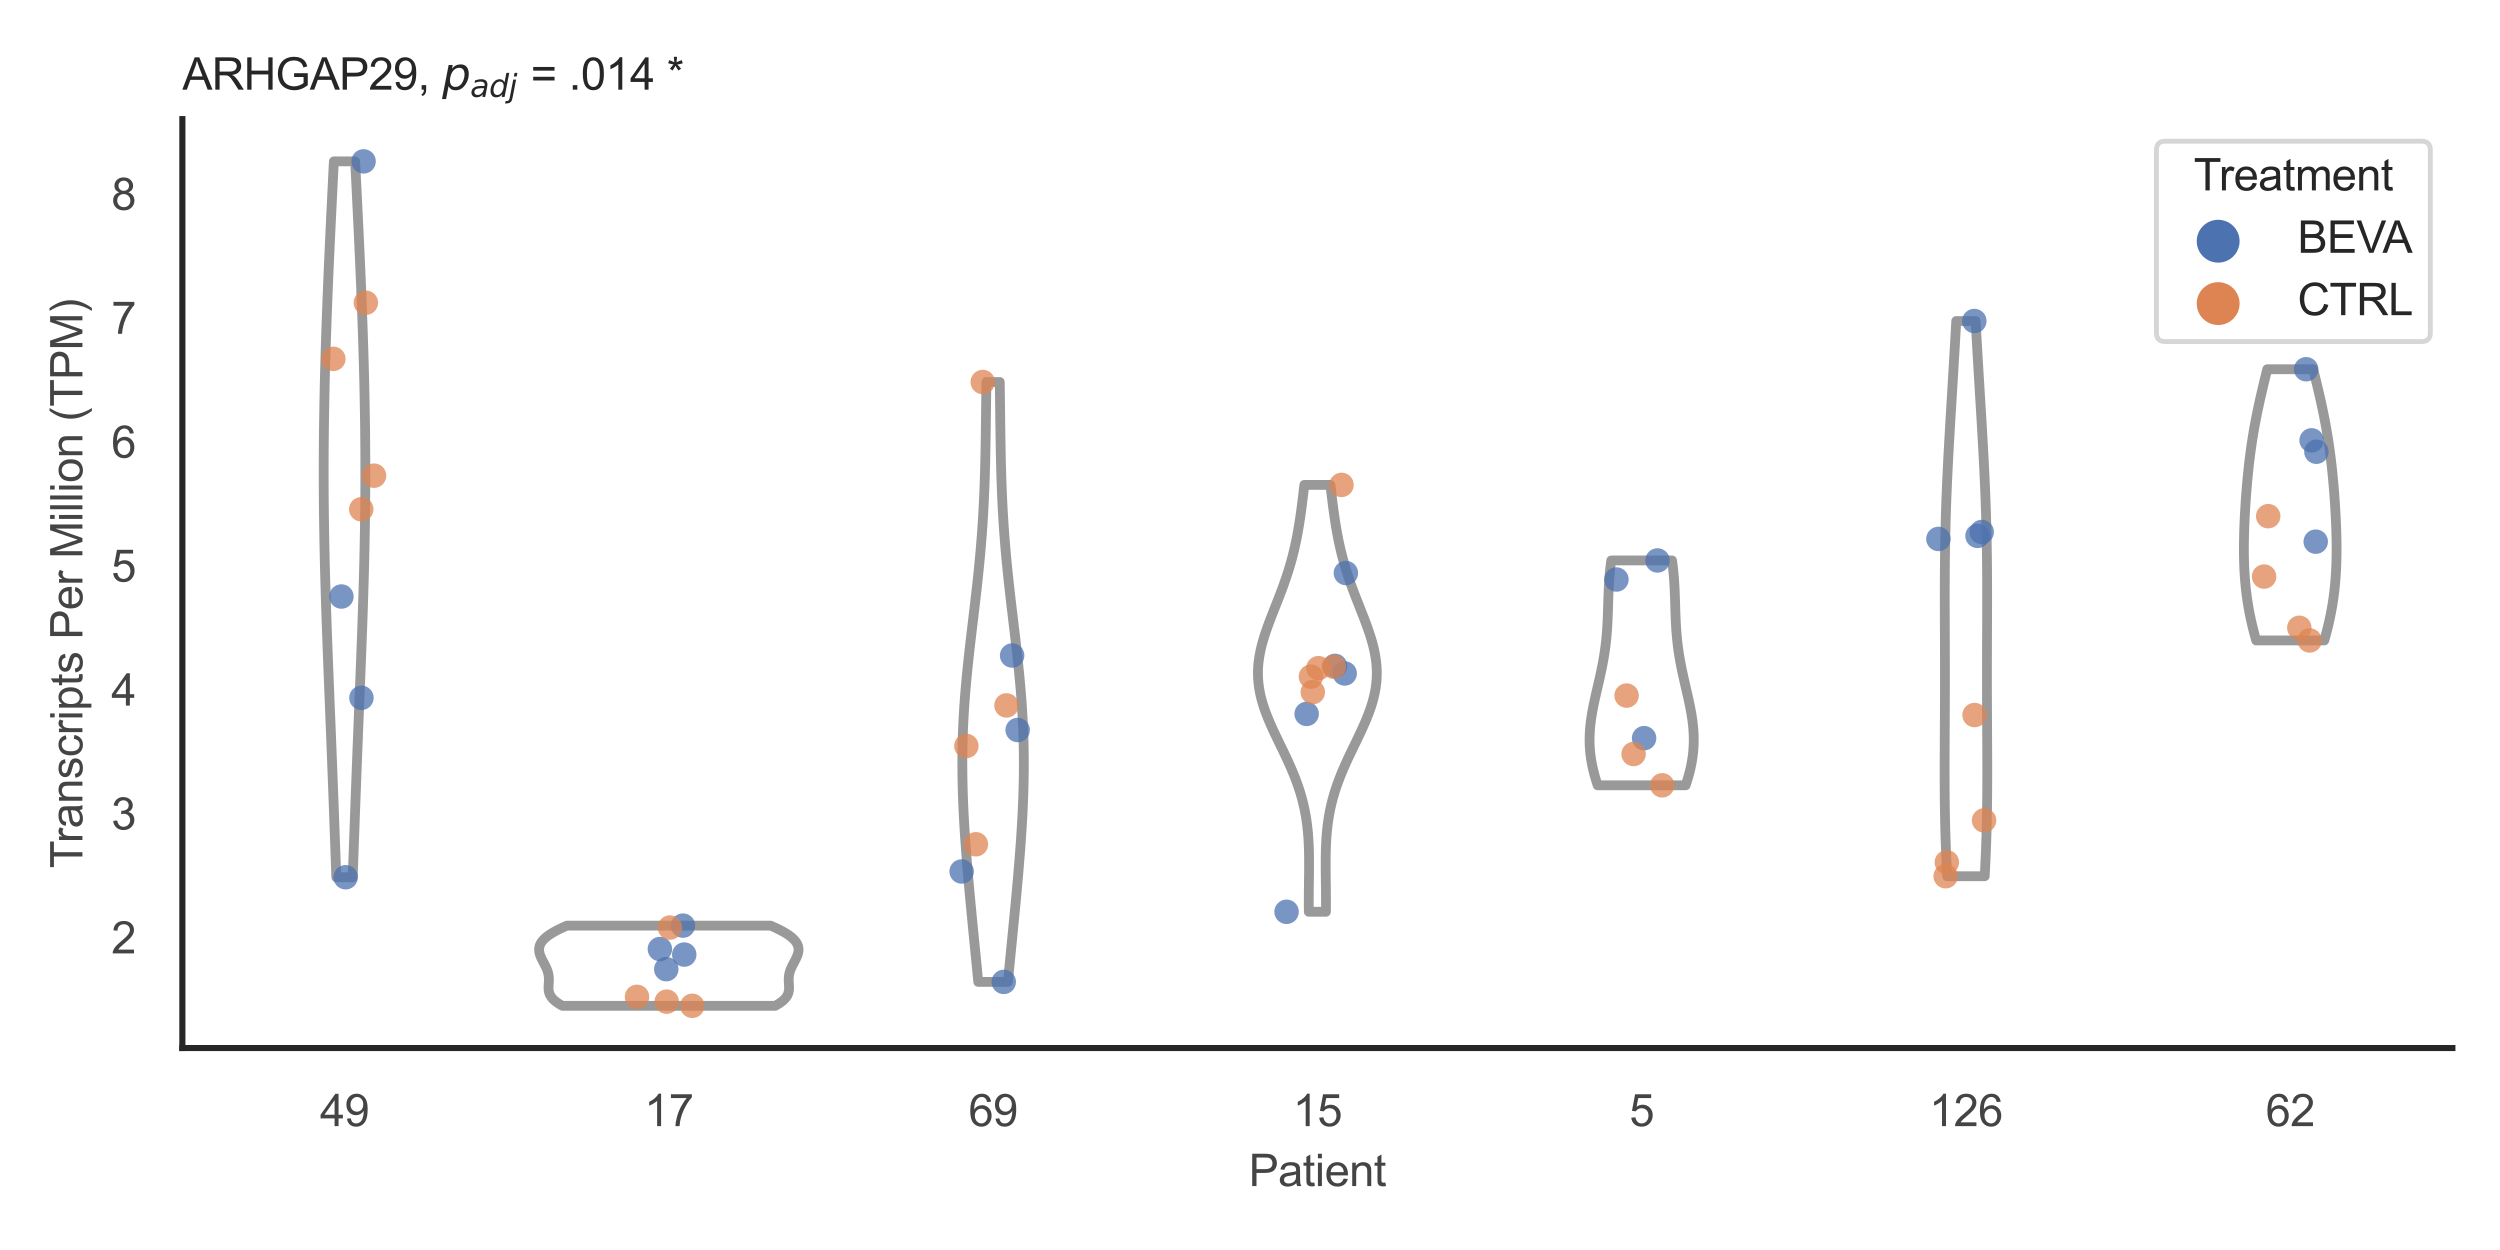 <?xml version="1.0" encoding="utf-8" standalone="no"?>
<!DOCTYPE svg PUBLIC "-//W3C//DTD SVG 1.1//EN"
  "http://www.w3.org/Graphics/SVG/1.1/DTD/svg11.dtd">
<svg xmlns:xlink="http://www.w3.org/1999/xlink" width="510.236pt" height="255.118pt" viewBox="0 0 510.236 255.118" xmlns="http://www.w3.org/2000/svg" version="1.1">
 <defs>
  <style type="text/css">*{stroke-linejoin: round; stroke-linecap: butt}</style>
 </defs>
 <g id="figure_1">
  <g id="patch_1">
   <path d="M 0 255.118 
L 510.236 255.118 
L 510.236 0 
L 0 0 
z
" style="fill: #ffffff"/>
  </g>
  <g id="axes_1">
   <g id="patch_2">
    <path d="M 37.22 213.898 
L 500.516 213.898 
L 500.516 24.32 
L 37.22 24.32 
z
" style="fill: #ffffff"/>
   </g>
   <g id="matplotlib.axis_1">
    <g id="xtick_1">
     <g id="text_1">
      <!-- 49 -->
      <g style="fill: #444444" transform="translate(65.308 229.84)scale(0.09 -0.09)">
       <defs>
        <path id="ArialMT-34" d="M 2069 0 
L 2069 1097 
L 81 1097 
L 81 1613 
L 2172 4581 
L 2631 4581 
L 2631 1613 
L 3250 1613 
L 3250 1097 
L 2631 1097 
L 2631 0 
L 2069 0 
z
M 2069 1613 
L 2069 3678 
L 634 1613 
L 2069 1613 
z
" transform="scale(0.016)"/>
        <path id="ArialMT-39" d="M 350 1059 
L 891 1109 
Q 959 728 1153 556 
Q 1347 384 1650 384 
Q 1909 384 2104 503 
Q 2300 622 2425 820 
Q 2550 1019 2634 1356 
Q 2719 1694 2719 2044 
Q 2719 2081 2716 2156 
Q 2547 1888 2255 1720 
Q 1963 1553 1622 1553 
Q 1053 1553 659 1965 
Q 266 2378 266 3053 
Q 266 3750 677 4175 
Q 1088 4600 1706 4600 
Q 2153 4600 2523 4359 
Q 2894 4119 3086 3673 
Q 3278 3228 3278 2384 
Q 3278 1506 3087 986 
Q 2897 466 2520 194 
Q 2144 -78 1638 -78 
Q 1100 -78 759 220 
Q 419 519 350 1059 
z
M 2653 3081 
Q 2653 3566 2395 3850 
Q 2138 4134 1775 4134 
Q 1400 4134 1122 3828 
Q 844 3522 844 3034 
Q 844 2597 1108 2323 
Q 1372 2050 1759 2050 
Q 2150 2050 2401 2323 
Q 2653 2597 2653 3081 
z
" transform="scale(0.016)"/>
       </defs>
       <use xlink:href="#ArialMT-34"/>
       <use xlink:href="#ArialMT-39" x="55.615"/>
      </g>
     </g>
    </g>
    <g id="xtick_2">
     <g id="text_2">
      <!-- 17 -->
      <g style="fill: #444444" transform="translate(131.493 229.84)scale(0.09 -0.09)">
       <defs>
        <path id="ArialMT-31" d="M 2384 0 
L 1822 0 
L 1822 3584 
Q 1619 3391 1289 3197 
Q 959 3003 697 2906 
L 697 3450 
Q 1169 3672 1522 3987 
Q 1875 4303 2022 4600 
L 2384 4600 
L 2384 0 
z
" transform="scale(0.016)"/>
        <path id="ArialMT-37" d="M 303 3981 
L 303 4522 
L 3269 4522 
L 3269 4084 
Q 2831 3619 2401 2847 
Q 1972 2075 1738 1259 
Q 1569 684 1522 0 
L 944 0 
Q 953 541 1156 1306 
Q 1359 2072 1739 2783 
Q 2119 3494 2547 3981 
L 303 3981 
z
" transform="scale(0.016)"/>
       </defs>
       <use xlink:href="#ArialMT-31"/>
       <use xlink:href="#ArialMT-37" x="55.615"/>
      </g>
     </g>
    </g>
    <g id="xtick_3">
     <g id="text_3">
      <!-- 69 -->
      <g style="fill: #444444" transform="translate(197.678 229.84)scale(0.09 -0.09)">
       <defs>
        <path id="ArialMT-36" d="M 3184 3459 
L 2625 3416 
Q 2550 3747 2413 3897 
Q 2184 4138 1850 4138 
Q 1581 4138 1378 3988 
Q 1113 3794 959 3422 
Q 806 3050 800 2363 
Q 1003 2672 1297 2822 
Q 1591 2972 1913 2972 
Q 2475 2972 2870 2558 
Q 3266 2144 3266 1488 
Q 3266 1056 3080 686 
Q 2894 316 2569 119 
Q 2244 -78 1831 -78 
Q 1128 -78 684 439 
Q 241 956 241 2144 
Q 241 3472 731 4075 
Q 1159 4600 1884 4600 
Q 2425 4600 2770 4297 
Q 3116 3994 3184 3459 
z
M 888 1484 
Q 888 1194 1011 928 
Q 1134 663 1356 523 
Q 1578 384 1822 384 
Q 2178 384 2434 671 
Q 2691 959 2691 1453 
Q 2691 1928 2437 2201 
Q 2184 2475 1800 2475 
Q 1419 2475 1153 2201 
Q 888 1928 888 1484 
z
" transform="scale(0.016)"/>
       </defs>
       <use xlink:href="#ArialMT-36"/>
       <use xlink:href="#ArialMT-39" x="55.615"/>
      </g>
     </g>
    </g>
    <g id="xtick_4">
     <g id="text_4">
      <!-- 15 -->
      <g style="fill: #444444" transform="translate(263.863 229.84)scale(0.09 -0.09)">
       <defs>
        <path id="ArialMT-35" d="M 266 1200 
L 856 1250 
Q 922 819 1161 601 
Q 1400 384 1738 384 
Q 2144 384 2425 690 
Q 2706 997 2706 1503 
Q 2706 1984 2436 2262 
Q 2166 2541 1728 2541 
Q 1456 2541 1237 2417 
Q 1019 2294 894 2097 
L 366 2166 
L 809 4519 
L 3088 4519 
L 3088 3981 
L 1259 3981 
L 1013 2750 
Q 1425 3038 1878 3038 
Q 2478 3038 2890 2622 
Q 3303 2206 3303 1553 
Q 3303 931 2941 478 
Q 2500 -78 1738 -78 
Q 1113 -78 717 272 
Q 322 622 266 1200 
z
" transform="scale(0.016)"/>
       </defs>
       <use xlink:href="#ArialMT-31"/>
       <use xlink:href="#ArialMT-35" x="55.615"/>
      </g>
     </g>
    </g>
    <g id="xtick_5">
     <g id="text_5">
      <!-- 5 -->
      <g style="fill: #444444" transform="translate(332.551 229.84)scale(0.09 -0.09)">
       <use xlink:href="#ArialMT-35"/>
      </g>
     </g>
    </g>
    <g id="xtick_6">
     <g id="text_6">
      <!-- 126 -->
      <g style="fill: #444444" transform="translate(393.731 229.84)scale(0.09 -0.09)">
       <defs>
        <path id="ArialMT-32" d="M 3222 541 
L 3222 0 
L 194 0 
Q 188 203 259 391 
Q 375 700 629 1000 
Q 884 1300 1366 1694 
Q 2113 2306 2375 2664 
Q 2638 3022 2638 3341 
Q 2638 3675 2398 3904 
Q 2159 4134 1775 4134 
Q 1369 4134 1125 3890 
Q 881 3647 878 3216 
L 300 3275 
Q 359 3922 746 4261 
Q 1134 4600 1788 4600 
Q 2447 4600 2831 4234 
Q 3216 3869 3216 3328 
Q 3216 3053 3103 2787 
Q 2991 2522 2730 2228 
Q 2469 1934 1863 1422 
Q 1356 997 1212 845 
Q 1069 694 975 541 
L 3222 541 
z
" transform="scale(0.016)"/>
       </defs>
       <use xlink:href="#ArialMT-31"/>
       <use xlink:href="#ArialMT-32" x="55.615"/>
       <use xlink:href="#ArialMT-36" x="111.23"/>
      </g>
     </g>
    </g>
    <g id="xtick_7">
     <g id="text_7">
      <!-- 62 -->
      <g style="fill: #444444" transform="translate(462.419 229.84)scale(0.09 -0.09)">
       <use xlink:href="#ArialMT-36"/>
       <use xlink:href="#ArialMT-32" x="55.615"/>
      </g>
     </g>
    </g>
    <g id="text_8">
     <!-- Patient -->
     <g style="fill: #444444" transform="translate(254.859 242.071)scale(0.09 -0.09)">
      <defs>
       <path id="ArialMT-50" d="M 494 0 
L 494 4581 
L 2222 4581 
Q 2678 4581 2919 4538 
Q 3256 4481 3484 4323 
Q 3713 4166 3852 3881 
Q 3991 3597 3991 3256 
Q 3991 2672 3619 2267 
Q 3247 1863 2275 1863 
L 1100 1863 
L 1100 0 
L 494 0 
z
M 1100 2403 
L 2284 2403 
Q 2872 2403 3119 2622 
Q 3366 2841 3366 3238 
Q 3366 3525 3220 3729 
Q 3075 3934 2838 4000 
Q 2684 4041 2272 4041 
L 1100 4041 
L 1100 2403 
z
" transform="scale(0.016)"/>
       <path id="ArialMT-61" d="M 2588 409 
Q 2275 144 1986 34 
Q 1697 -75 1366 -75 
Q 819 -75 525 192 
Q 231 459 231 875 
Q 231 1119 342 1320 
Q 453 1522 633 1644 
Q 813 1766 1038 1828 
Q 1203 1872 1538 1913 
Q 2219 1994 2541 2106 
Q 2544 2222 2544 2253 
Q 2544 2597 2384 2738 
Q 2169 2928 1744 2928 
Q 1347 2928 1158 2789 
Q 969 2650 878 2297 
L 328 2372 
Q 403 2725 575 2942 
Q 747 3159 1072 3276 
Q 1397 3394 1825 3394 
Q 2250 3394 2515 3294 
Q 2781 3194 2906 3042 
Q 3031 2891 3081 2659 
Q 3109 2516 3109 2141 
L 3109 1391 
Q 3109 606 3145 398 
Q 3181 191 3288 0 
L 2700 0 
Q 2613 175 2588 409 
z
M 2541 1666 
Q 2234 1541 1622 1453 
Q 1275 1403 1131 1340 
Q 988 1278 909 1158 
Q 831 1038 831 891 
Q 831 666 1001 516 
Q 1172 366 1500 366 
Q 1825 366 2078 508 
Q 2331 650 2450 897 
Q 2541 1088 2541 1459 
L 2541 1666 
z
" transform="scale(0.016)"/>
       <path id="ArialMT-74" d="M 1650 503 
L 1731 6 
Q 1494 -44 1306 -44 
Q 1000 -44 831 53 
Q 663 150 594 308 
Q 525 466 525 972 
L 525 2881 
L 113 2881 
L 113 3319 
L 525 3319 
L 525 4141 
L 1084 4478 
L 1084 3319 
L 1650 3319 
L 1650 2881 
L 1084 2881 
L 1084 941 
Q 1084 700 1114 631 
Q 1144 563 1211 522 
Q 1278 481 1403 481 
Q 1497 481 1650 503 
z
" transform="scale(0.016)"/>
       <path id="ArialMT-69" d="M 425 3934 
L 425 4581 
L 988 4581 
L 988 3934 
L 425 3934 
z
M 425 0 
L 425 3319 
L 988 3319 
L 988 0 
L 425 0 
z
" transform="scale(0.016)"/>
       <path id="ArialMT-65" d="M 2694 1069 
L 3275 997 
Q 3138 488 2766 206 
Q 2394 -75 1816 -75 
Q 1088 -75 661 373 
Q 234 822 234 1631 
Q 234 2469 665 2931 
Q 1097 3394 1784 3394 
Q 2450 3394 2872 2941 
Q 3294 2488 3294 1666 
Q 3294 1616 3291 1516 
L 816 1516 
Q 847 969 1125 678 
Q 1403 388 1819 388 
Q 2128 388 2347 550 
Q 2566 713 2694 1069 
z
M 847 1978 
L 2700 1978 
Q 2663 2397 2488 2606 
Q 2219 2931 1791 2931 
Q 1403 2931 1139 2672 
Q 875 2413 847 1978 
z
" transform="scale(0.016)"/>
       <path id="ArialMT-6e" d="M 422 0 
L 422 3319 
L 928 3319 
L 928 2847 
Q 1294 3394 1984 3394 
Q 2284 3394 2536 3286 
Q 2788 3178 2913 3003 
Q 3038 2828 3088 2588 
Q 3119 2431 3119 2041 
L 3119 0 
L 2556 0 
L 2556 2019 
Q 2556 2363 2490 2533 
Q 2425 2703 2258 2804 
Q 2091 2906 1866 2906 
Q 1506 2906 1245 2678 
Q 984 2450 984 1813 
L 984 0 
L 422 0 
z
" transform="scale(0.016)"/>
      </defs>
      <use xlink:href="#ArialMT-50"/>
      <use xlink:href="#ArialMT-61" x="66.699"/>
      <use xlink:href="#ArialMT-74" x="122.314"/>
      <use xlink:href="#ArialMT-69" x="150.098"/>
      <use xlink:href="#ArialMT-65" x="172.314"/>
      <use xlink:href="#ArialMT-6e" x="227.93"/>
      <use xlink:href="#ArialMT-74" x="283.545"/>
     </g>
    </g>
   </g>
   <g id="matplotlib.axis_2">
    <g id="ytick_1">
     <g id="text_9">
      <!-- 2 -->
      <g style="fill: #444444" transform="translate(22.715 194.589)scale(0.09 -0.09)">
       <use xlink:href="#ArialMT-32"/>
      </g>
     </g>
    </g>
    <g id="ytick_2">
     <g id="text_10">
      <!-- 3 -->
      <g style="fill: #444444" transform="translate(22.715 169.296)scale(0.09 -0.09)">
       <defs>
        <path id="ArialMT-33" d="M 269 1209 
L 831 1284 
Q 928 806 1161 595 
Q 1394 384 1728 384 
Q 2125 384 2398 659 
Q 2672 934 2672 1341 
Q 2672 1728 2419 1979 
Q 2166 2231 1775 2231 
Q 1616 2231 1378 2169 
L 1441 2663 
Q 1497 2656 1531 2656 
Q 1891 2656 2178 2843 
Q 2466 3031 2466 3422 
Q 2466 3731 2256 3934 
Q 2047 4138 1716 4138 
Q 1388 4138 1169 3931 
Q 950 3725 888 3313 
L 325 3413 
Q 428 3978 793 4289 
Q 1159 4600 1703 4600 
Q 2078 4600 2393 4439 
Q 2709 4278 2876 4000 
Q 3044 3722 3044 3409 
Q 3044 3113 2884 2869 
Q 2725 2625 2413 2481 
Q 2819 2388 3044 2092 
Q 3269 1797 3269 1353 
Q 3269 753 2831 336 
Q 2394 -81 1725 -81 
Q 1122 -81 723 278 
Q 325 638 269 1209 
z
" transform="scale(0.016)"/>
       </defs>
       <use xlink:href="#ArialMT-33"/>
      </g>
     </g>
    </g>
    <g id="ytick_3">
     <g id="text_11">
      <!-- 4 -->
      <g style="fill: #444444" transform="translate(22.715 144.004)scale(0.09 -0.09)">
       <use xlink:href="#ArialMT-34"/>
      </g>
     </g>
    </g>
    <g id="ytick_4">
     <g id="text_12">
      <!-- 5 -->
      <g style="fill: #444444" transform="translate(22.715 118.712)scale(0.09 -0.09)">
       <use xlink:href="#ArialMT-35"/>
      </g>
     </g>
    </g>
    <g id="ytick_5">
     <g id="text_13">
      <!-- 6 -->
      <g style="fill: #444444" transform="translate(22.715 93.419)scale(0.09 -0.09)">
       <use xlink:href="#ArialMT-36"/>
      </g>
     </g>
    </g>
    <g id="ytick_6">
     <g id="text_14">
      <!-- 7 -->
      <g style="fill: #444444" transform="translate(22.715 68.127)scale(0.09 -0.09)">
       <use xlink:href="#ArialMT-37"/>
      </g>
     </g>
    </g>
    <g id="ytick_7">
     <g id="text_15">
      <!-- 8 -->
      <g style="fill: #444444" transform="translate(22.715 42.834)scale(0.09 -0.09)">
       <defs>
        <path id="ArialMT-38" d="M 1131 2484 
Q 781 2613 612 2850 
Q 444 3088 444 3419 
Q 444 3919 803 4259 
Q 1163 4600 1759 4600 
Q 2359 4600 2725 4251 
Q 3091 3903 3091 3403 
Q 3091 3084 2923 2848 
Q 2756 2613 2416 2484 
Q 2838 2347 3058 2040 
Q 3278 1734 3278 1309 
Q 3278 722 2862 322 
Q 2447 -78 1769 -78 
Q 1091 -78 675 323 
Q 259 725 259 1325 
Q 259 1772 486 2073 
Q 713 2375 1131 2484 
z
M 1019 3438 
Q 1019 3113 1228 2906 
Q 1438 2700 1772 2700 
Q 2097 2700 2305 2904 
Q 2513 3109 2513 3406 
Q 2513 3716 2298 3927 
Q 2084 4138 1766 4138 
Q 1444 4138 1231 3931 
Q 1019 3725 1019 3438 
z
M 838 1322 
Q 838 1081 952 856 
Q 1066 631 1291 507 
Q 1516 384 1775 384 
Q 2178 384 2440 643 
Q 2703 903 2703 1303 
Q 2703 1709 2433 1975 
Q 2163 2241 1756 2241 
Q 1359 2241 1098 1978 
Q 838 1716 838 1322 
z
" transform="scale(0.016)"/>
       </defs>
       <use xlink:href="#ArialMT-38"/>
      </g>
     </g>
    </g>
    <g id="text_16">
     <!-- Transcripts Per Million (TPM) -->
     <g style="fill: #444444" transform="translate(16.821 177.194)rotate(-90)scale(0.09 -0.09)">
      <defs>
       <path id="ArialMT-54" d="M 1659 0 
L 1659 4041 
L 150 4041 
L 150 4581 
L 3781 4581 
L 3781 4041 
L 2266 4041 
L 2266 0 
L 1659 0 
z
" transform="scale(0.016)"/>
       <path id="ArialMT-72" d="M 416 0 
L 416 3319 
L 922 3319 
L 922 2816 
Q 1116 3169 1280 3281 
Q 1444 3394 1641 3394 
Q 1925 3394 2219 3213 
L 2025 2691 
Q 1819 2813 1613 2813 
Q 1428 2813 1281 2702 
Q 1134 2591 1072 2394 
Q 978 2094 978 1738 
L 978 0 
L 416 0 
z
" transform="scale(0.016)"/>
       <path id="ArialMT-73" d="M 197 991 
L 753 1078 
Q 800 744 1014 566 
Q 1228 388 1613 388 
Q 2000 388 2187 545 
Q 2375 703 2375 916 
Q 2375 1106 2209 1216 
Q 2094 1291 1634 1406 
Q 1016 1563 777 1677 
Q 538 1791 414 1992 
Q 291 2194 291 2438 
Q 291 2659 392 2848 
Q 494 3038 669 3163 
Q 800 3259 1026 3326 
Q 1253 3394 1513 3394 
Q 1903 3394 2198 3281 
Q 2494 3169 2634 2976 
Q 2775 2784 2828 2463 
L 2278 2388 
Q 2241 2644 2061 2787 
Q 1881 2931 1553 2931 
Q 1166 2931 1000 2803 
Q 834 2675 834 2503 
Q 834 2394 903 2306 
Q 972 2216 1119 2156 
Q 1203 2125 1616 2013 
Q 2213 1853 2448 1751 
Q 2684 1650 2818 1456 
Q 2953 1263 2953 975 
Q 2953 694 2789 445 
Q 2625 197 2315 61 
Q 2006 -75 1616 -75 
Q 969 -75 630 194 
Q 291 463 197 991 
z
" transform="scale(0.016)"/>
       <path id="ArialMT-63" d="M 2588 1216 
L 3141 1144 
Q 3050 572 2676 248 
Q 2303 -75 1759 -75 
Q 1078 -75 664 370 
Q 250 816 250 1647 
Q 250 2184 428 2587 
Q 606 2991 970 3192 
Q 1334 3394 1763 3394 
Q 2303 3394 2647 3120 
Q 2991 2847 3088 2344 
L 2541 2259 
Q 2463 2594 2264 2762 
Q 2066 2931 1784 2931 
Q 1359 2931 1093 2626 
Q 828 2322 828 1663 
Q 828 994 1084 691 
Q 1341 388 1753 388 
Q 2084 388 2306 591 
Q 2528 794 2588 1216 
z
" transform="scale(0.016)"/>
       <path id="ArialMT-70" d="M 422 -1272 
L 422 3319 
L 934 3319 
L 934 2888 
Q 1116 3141 1344 3267 
Q 1572 3394 1897 3394 
Q 2322 3394 2647 3175 
Q 2972 2956 3137 2557 
Q 3303 2159 3303 1684 
Q 3303 1175 3120 767 
Q 2938 359 2589 142 
Q 2241 -75 1856 -75 
Q 1575 -75 1351 44 
Q 1128 163 984 344 
L 984 -1272 
L 422 -1272 
z
M 931 1641 
Q 931 1000 1190 694 
Q 1450 388 1819 388 
Q 2194 388 2461 705 
Q 2728 1022 2728 1688 
Q 2728 2322 2467 2637 
Q 2206 2953 1844 2953 
Q 1484 2953 1207 2617 
Q 931 2281 931 1641 
z
" transform="scale(0.016)"/>
       <path id="ArialMT-20" transform="scale(0.016)"/>
       <path id="ArialMT-4d" d="M 475 0 
L 475 4581 
L 1388 4581 
L 2472 1338 
Q 2622 884 2691 659 
Q 2769 909 2934 1394 
L 4031 4581 
L 4847 4581 
L 4847 0 
L 4263 0 
L 4263 3834 
L 2931 0 
L 2384 0 
L 1059 3900 
L 1059 0 
L 475 0 
z
" transform="scale(0.016)"/>
       <path id="ArialMT-6c" d="M 409 0 
L 409 4581 
L 972 4581 
L 972 0 
L 409 0 
z
" transform="scale(0.016)"/>
       <path id="ArialMT-6f" d="M 213 1659 
Q 213 2581 725 3025 
Q 1153 3394 1769 3394 
Q 2453 3394 2887 2945 
Q 3322 2497 3322 1706 
Q 3322 1066 3130 698 
Q 2938 331 2570 128 
Q 2203 -75 1769 -75 
Q 1072 -75 642 372 
Q 213 819 213 1659 
z
M 791 1659 
Q 791 1022 1069 705 
Q 1347 388 1769 388 
Q 2188 388 2466 706 
Q 2744 1025 2744 1678 
Q 2744 2294 2464 2611 
Q 2184 2928 1769 2928 
Q 1347 2928 1069 2612 
Q 791 2297 791 1659 
z
" transform="scale(0.016)"/>
       <path id="ArialMT-28" d="M 1497 -1347 
Q 1031 -759 709 28 
Q 388 816 388 1659 
Q 388 2403 628 3084 
Q 909 3875 1497 4659 
L 1900 4659 
Q 1522 4009 1400 3731 
Q 1209 3300 1100 2831 
Q 966 2247 966 1656 
Q 966 153 1900 -1347 
L 1497 -1347 
z
" transform="scale(0.016)"/>
       <path id="ArialMT-29" d="M 791 -1347 
L 388 -1347 
Q 1322 153 1322 1656 
Q 1322 2244 1188 2822 
Q 1081 3291 891 3722 
Q 769 4003 388 4659 
L 791 4659 
Q 1378 3875 1659 3084 
Q 1900 2403 1900 1659 
Q 1900 816 1576 28 
Q 1253 -759 791 -1347 
z
" transform="scale(0.016)"/>
      </defs>
      <use xlink:href="#ArialMT-54"/>
      <use xlink:href="#ArialMT-72" x="57.334"/>
      <use xlink:href="#ArialMT-61" x="90.635"/>
      <use xlink:href="#ArialMT-6e" x="146.25"/>
      <use xlink:href="#ArialMT-73" x="201.865"/>
      <use xlink:href="#ArialMT-63" x="251.865"/>
      <use xlink:href="#ArialMT-72" x="301.865"/>
      <use xlink:href="#ArialMT-69" x="335.166"/>
      <use xlink:href="#ArialMT-70" x="357.383"/>
      <use xlink:href="#ArialMT-74" x="412.998"/>
      <use xlink:href="#ArialMT-73" x="440.781"/>
      <use xlink:href="#ArialMT-20" x="490.781"/>
      <use xlink:href="#ArialMT-50" x="518.564"/>
      <use xlink:href="#ArialMT-65" x="585.264"/>
      <use xlink:href="#ArialMT-72" x="640.879"/>
      <use xlink:href="#ArialMT-20" x="674.18"/>
      <use xlink:href="#ArialMT-4d" x="701.963"/>
      <use xlink:href="#ArialMT-69" x="785.264"/>
      <use xlink:href="#ArialMT-6c" x="807.48"/>
      <use xlink:href="#ArialMT-6c" x="829.697"/>
      <use xlink:href="#ArialMT-69" x="851.914"/>
      <use xlink:href="#ArialMT-6f" x="874.131"/>
      <use xlink:href="#ArialMT-6e" x="929.746"/>
      <use xlink:href="#ArialMT-20" x="985.361"/>
      <use xlink:href="#ArialMT-28" x="1013.145"/>
      <use xlink:href="#ArialMT-54" x="1046.445"/>
      <use xlink:href="#ArialMT-50" x="1107.529"/>
      <use xlink:href="#ArialMT-4d" x="1174.229"/>
      <use xlink:href="#ArialMT-29" x="1257.529"/>
     </g>
    </g>
   </g>
   <g id="PolyCollection_1">
    <defs>
     <path id="m402c8846a7" d="M 71.99 -76.077 
L 68.635 -76.077 
L 68.583 -77.553 
L 68.531 -79.029 
L 68.479 -80.505 
L 68.426 -81.98 
L 68.373 -83.456 
L 68.32 -84.932 
L 68.267 -86.408 
L 68.213 -87.884 
L 68.158 -89.359 
L 68.104 -90.835 
L 68.049 -92.311 
L 67.993 -93.787 
L 67.937 -95.263 
L 67.881 -96.738 
L 67.824 -98.214 
L 67.767 -99.69 
L 67.71 -101.166 
L 67.652 -102.641 
L 67.593 -104.117 
L 67.535 -105.593 
L 67.476 -107.069 
L 67.417 -108.545 
L 67.358 -110.02 
L 67.298 -111.496 
L 67.239 -112.972 
L 67.18 -114.448 
L 67.121 -115.924 
L 67.062 -117.399 
L 67.004 -118.875 
L 66.947 -120.351 
L 66.89 -121.827 
L 66.834 -123.303 
L 66.778 -124.778 
L 66.724 -126.254 
L 66.672 -127.73 
L 66.62 -129.206 
L 66.57 -130.682 
L 66.522 -132.157 
L 66.476 -133.633 
L 66.431 -135.109 
L 66.389 -136.585 
L 66.348 -138.061 
L 66.31 -139.536 
L 66.275 -141.012 
L 66.242 -142.488 
L 66.211 -143.964 
L 66.183 -145.44 
L 66.158 -146.915 
L 66.136 -148.391 
L 66.116 -149.867 
L 66.1 -151.343 
L 66.086 -152.819 
L 66.075 -154.294 
L 66.068 -155.77 
L 66.063 -157.246 
L 66.062 -158.722 
L 66.063 -160.198 
L 66.067 -161.673 
L 66.075 -163.149 
L 66.085 -164.625 
L 66.098 -166.101 
L 66.115 -167.576 
L 66.133 -169.052 
L 66.155 -170.528 
L 66.18 -172.004 
L 66.207 -173.48 
L 66.237 -174.955 
L 66.269 -176.431 
L 66.304 -177.907 
L 66.341 -179.383 
L 66.381 -180.859 
L 66.423 -182.334 
L 66.467 -183.81 
L 66.513 -185.286 
L 66.561 -186.762 
L 66.612 -188.238 
L 66.664 -189.713 
L 66.718 -191.189 
L 66.774 -192.665 
L 66.831 -194.141 
L 66.891 -195.617 
L 66.951 -197.092 
L 67.014 -198.568 
L 67.077 -200.044 
L 67.142 -201.52 
L 67.208 -202.996 
L 67.276 -204.471 
L 67.344 -205.947 
L 67.414 -207.423 
L 67.484 -208.899 
L 67.555 -210.375 
L 67.627 -211.85 
L 67.699 -213.326 
L 67.772 -214.802 
L 67.845 -216.278 
L 67.919 -217.754 
L 67.992 -219.229 
L 68.066 -220.705 
L 68.14 -222.181 
L 72.485 -222.181 
L 72.485 -222.181 
L 72.559 -220.705 
L 72.633 -219.229 
L 72.707 -217.754 
L 72.78 -216.278 
L 72.853 -214.802 
L 72.926 -213.326 
L 72.999 -211.85 
L 73.07 -210.375 
L 73.141 -208.899 
L 73.212 -207.423 
L 73.281 -205.947 
L 73.349 -204.471 
L 73.417 -202.996 
L 73.483 -201.52 
L 73.548 -200.044 
L 73.611 -198.568 
L 73.674 -197.092 
L 73.734 -195.617 
L 73.794 -194.141 
L 73.851 -192.665 
L 73.907 -191.189 
L 73.961 -189.713 
L 74.014 -188.238 
L 74.064 -186.762 
L 74.112 -185.286 
L 74.159 -183.81 
L 74.203 -182.334 
L 74.245 -180.859 
L 74.284 -179.383 
L 74.321 -177.907 
L 74.356 -176.431 
L 74.389 -174.955 
L 74.418 -173.48 
L 74.445 -172.004 
L 74.47 -170.528 
L 74.492 -169.052 
L 74.511 -167.576 
L 74.527 -166.101 
L 74.54 -164.625 
L 74.55 -163.149 
L 74.558 -161.673 
L 74.562 -160.198 
L 74.564 -158.722 
L 74.562 -157.246 
L 74.557 -155.77 
L 74.55 -154.294 
L 74.539 -152.819 
L 74.525 -151.343 
L 74.509 -149.867 
L 74.489 -148.391 
L 74.467 -146.915 
L 74.442 -145.44 
L 74.414 -143.964 
L 74.384 -142.488 
L 74.35 -141.012 
L 74.315 -139.536 
L 74.277 -138.061 
L 74.237 -136.585 
L 74.194 -135.109 
L 74.15 -133.633 
L 74.103 -132.157 
L 74.055 -130.682 
L 74.005 -129.206 
L 73.954 -127.73 
L 73.901 -126.254 
L 73.847 -124.778 
L 73.792 -123.303 
L 73.736 -121.827 
L 73.679 -120.351 
L 73.621 -118.875 
L 73.563 -117.399 
L 73.504 -115.924 
L 73.445 -114.448 
L 73.386 -112.972 
L 73.327 -111.496 
L 73.268 -110.02 
L 73.208 -108.545 
L 73.149 -107.069 
L 73.09 -105.593 
L 73.032 -104.117 
L 72.973 -102.641 
L 72.915 -101.166 
L 72.858 -99.69 
L 72.801 -98.214 
L 72.744 -96.738 
L 72.688 -95.263 
L 72.632 -93.787 
L 72.576 -92.311 
L 72.521 -90.835 
L 72.467 -89.359 
L 72.412 -87.884 
L 72.359 -86.408 
L 72.305 -84.932 
L 72.252 -83.456 
L 72.199 -81.98 
L 72.146 -80.505 
L 72.094 -79.029 
L 72.042 -77.553 
L 71.99 -76.077 
z
" style="stroke: #999999; stroke-width: 2"/>
    </defs>
    <g clip-path="url(#pf373d3410b)">
     <use xlink:href="#m402c8846a7" x="0" y="255.118" style="fill: #ffffff; stroke: #999999; stroke-width: 2"/>
    </g>
   </g>
   <g id="PolyCollection_2">
    <defs>
     <path id="m31b3b86e53" d="M 158.208 -49.837 
L 114.787 -49.837 
L 114.491 -50.002 
L 114.213 -50.168 
L 113.952 -50.333 
L 113.71 -50.498 
L 113.485 -50.664 
L 113.278 -50.829 
L 113.088 -50.994 
L 112.915 -51.16 
L 112.76 -51.325 
L 112.621 -51.49 
L 112.497 -51.656 
L 112.389 -51.821 
L 112.295 -51.986 
L 112.215 -52.151 
L 112.147 -52.317 
L 112.092 -52.482 
L 112.048 -52.647 
L 112.013 -52.813 
L 111.988 -52.978 
L 111.971 -53.143 
L 111.961 -53.309 
L 111.956 -53.474 
L 111.957 -53.639 
L 111.961 -53.805 
L 111.969 -53.97 
L 111.978 -54.135 
L 111.988 -54.3 
L 111.999 -54.466 
L 112.009 -54.631 
L 112.017 -54.796 
L 112.023 -54.962 
L 112.025 -55.127 
L 112.025 -55.292 
L 112.02 -55.458 
L 112.011 -55.623 
L 111.997 -55.788 
L 111.977 -55.954 
L 111.952 -56.119 
L 111.922 -56.284 
L 111.885 -56.45 
L 111.843 -56.615 
L 111.796 -56.78 
L 111.743 -56.945 
L 111.685 -57.111 
L 111.621 -57.276 
L 111.553 -57.441 
L 111.481 -57.607 
L 111.405 -57.772 
L 111.326 -57.937 
L 111.243 -58.103 
L 111.159 -58.268 
L 111.073 -58.433 
L 110.986 -58.599 
L 110.899 -58.764 
L 110.812 -58.929 
L 110.726 -59.094 
L 110.642 -59.26 
L 110.56 -59.425 
L 110.482 -59.59 
L 110.407 -59.756 
L 110.337 -59.921 
L 110.273 -60.086 
L 110.214 -60.252 
L 110.162 -60.417 
L 110.117 -60.582 
L 110.081 -60.748 
L 110.052 -60.913 
L 110.033 -61.078 
L 110.024 -61.243 
L 110.024 -61.409 
L 110.036 -61.574 
L 110.058 -61.739 
L 110.093 -61.905 
L 110.139 -62.07 
L 110.198 -62.235 
L 110.269 -62.401 
L 110.354 -62.566 
L 110.452 -62.731 
L 110.563 -62.897 
L 110.689 -63.062 
L 110.828 -63.227 
L 110.982 -63.392 
L 111.15 -63.558 
L 111.332 -63.723 
L 111.528 -63.888 
L 111.74 -64.054 
L 111.965 -64.219 
L 112.205 -64.384 
L 112.459 -64.55 
L 112.727 -64.715 
L 113.008 -64.88 
L 113.304 -65.046 
L 113.613 -65.211 
L 113.934 -65.376 
L 114.269 -65.541 
L 114.616 -65.707 
L 114.975 -65.872 
L 115.345 -66.037 
L 115.726 -66.203 
L 157.269 -66.203 
L 157.269 -66.203 
L 157.65 -66.037 
L 158.021 -65.872 
L 158.38 -65.707 
L 158.727 -65.541 
L 159.061 -65.376 
L 159.383 -65.211 
L 159.692 -65.046 
L 159.987 -64.88 
L 160.269 -64.715 
L 160.537 -64.55 
L 160.791 -64.384 
L 161.031 -64.219 
L 161.256 -64.054 
L 161.467 -63.888 
L 161.664 -63.723 
L 161.846 -63.558 
L 162.014 -63.392 
L 162.167 -63.227 
L 162.307 -63.062 
L 162.432 -62.897 
L 162.544 -62.731 
L 162.642 -62.566 
L 162.726 -62.401 
L 162.798 -62.235 
L 162.857 -62.07 
L 162.903 -61.905 
L 162.937 -61.739 
L 162.96 -61.574 
L 162.971 -61.409 
L 162.972 -61.243 
L 162.962 -61.078 
L 162.943 -60.913 
L 162.915 -60.748 
L 162.878 -60.582 
L 162.833 -60.417 
L 162.781 -60.252 
L 162.723 -60.086 
L 162.658 -59.921 
L 162.588 -59.756 
L 162.514 -59.59 
L 162.435 -59.425 
L 162.354 -59.26 
L 162.27 -59.094 
L 162.184 -58.929 
L 162.097 -58.764 
L 162.009 -58.599 
L 161.922 -58.433 
L 161.836 -58.268 
L 161.752 -58.103 
L 161.67 -57.937 
L 161.591 -57.772 
L 161.515 -57.607 
L 161.442 -57.441 
L 161.374 -57.276 
L 161.311 -57.111 
L 161.253 -56.945 
L 161.2 -56.78 
L 161.152 -56.615 
L 161.11 -56.45 
L 161.074 -56.284 
L 161.043 -56.119 
L 161.018 -55.954 
L 160.999 -55.788 
L 160.985 -55.623 
L 160.975 -55.458 
L 160.971 -55.292 
L 160.97 -55.127 
L 160.973 -54.962 
L 160.979 -54.796 
L 160.987 -54.631 
L 160.997 -54.466 
L 161.007 -54.3 
L 161.017 -54.135 
L 161.027 -53.97 
L 161.034 -53.805 
L 161.039 -53.639 
L 161.039 -53.474 
L 161.035 -53.309 
L 161.025 -53.143 
L 161.007 -52.978 
L 160.982 -52.813 
L 160.948 -52.647 
L 160.904 -52.482 
L 160.848 -52.317 
L 160.781 -52.151 
L 160.701 -51.986 
L 160.607 -51.821 
L 160.498 -51.656 
L 160.375 -51.49 
L 160.236 -51.325 
L 160.08 -51.16 
L 159.908 -50.994 
L 159.718 -50.829 
L 159.511 -50.664 
L 159.286 -50.498 
L 159.043 -50.333 
L 158.783 -50.168 
L 158.504 -50.002 
L 158.208 -49.837 
z
" style="stroke: #999999; stroke-width: 2"/>
    </defs>
    <g clip-path="url(#pf373d3410b)">
     <use xlink:href="#m31b3b86e53" x="0" y="255.118" style="fill: #ffffff; stroke: #999999; stroke-width: 2"/>
    </g>
   </g>
   <g id="PolyCollection_3">
    <defs>
     <path id="mb31d992179" d="M 205.711 -54.72 
L 199.655 -54.72 
L 199.536 -55.956 
L 199.415 -57.193 
L 199.294 -58.43 
L 199.173 -59.667 
L 199.051 -60.903 
L 198.929 -62.14 
L 198.807 -63.377 
L 198.685 -64.613 
L 198.564 -65.85 
L 198.443 -67.087 
L 198.323 -68.323 
L 198.205 -69.56 
L 198.087 -70.797 
L 197.971 -72.034 
L 197.857 -73.27 
L 197.745 -74.507 
L 197.635 -75.744 
L 197.527 -76.98 
L 197.423 -78.217 
L 197.322 -79.454 
L 197.224 -80.691 
L 197.13 -81.927 
L 197.04 -83.164 
L 196.954 -84.401 
L 196.873 -85.637 
L 196.798 -86.874 
L 196.728 -88.111 
L 196.664 -89.348 
L 196.607 -90.584 
L 196.556 -91.821 
L 196.512 -93.058 
L 196.475 -94.294 
L 196.446 -95.531 
L 196.425 -96.768 
L 196.412 -98.005 
L 196.407 -99.241 
L 196.411 -100.478 
L 196.424 -101.715 
L 196.446 -102.951 
L 196.476 -104.188 
L 196.516 -105.425 
L 196.565 -106.662 
L 196.622 -107.898 
L 196.688 -109.135 
L 196.763 -110.372 
L 196.847 -111.608 
L 196.938 -112.845 
L 197.037 -114.082 
L 197.143 -115.319 
L 197.256 -116.555 
L 197.375 -117.792 
L 197.5 -119.029 
L 197.631 -120.265 
L 197.766 -121.502 
L 197.904 -122.739 
L 198.046 -123.976 
L 198.191 -125.212 
L 198.337 -126.449 
L 198.484 -127.686 
L 198.632 -128.922 
L 198.78 -130.159 
L 198.926 -131.396 
L 199.071 -132.633 
L 199.214 -133.869 
L 199.353 -135.106 
L 199.49 -136.343 
L 199.622 -137.579 
L 199.75 -138.816 
L 199.873 -140.053 
L 199.99 -141.29 
L 200.103 -142.526 
L 200.209 -143.763 
L 200.309 -145 
L 200.404 -146.236 
L 200.492 -147.473 
L 200.573 -148.71 
L 200.649 -149.947 
L 200.719 -151.183 
L 200.782 -152.42 
L 200.84 -153.657 
L 200.893 -154.893 
L 200.94 -156.13 
L 200.983 -157.367 
L 201.021 -158.604 
L 201.054 -159.84 
L 201.084 -161.077 
L 201.111 -162.314 
L 201.135 -163.55 
L 201.156 -164.787 
L 201.176 -166.024 
L 201.193 -167.261 
L 201.21 -168.497 
L 201.225 -169.734 
L 201.24 -170.971 
L 201.255 -172.207 
L 201.271 -173.444 
L 201.286 -174.681 
L 201.303 -175.918 
L 201.32 -177.154 
L 204.046 -177.154 
L 204.046 -177.154 
L 204.063 -175.918 
L 204.08 -174.681 
L 204.095 -173.444 
L 204.11 -172.207 
L 204.125 -170.971 
L 204.141 -169.734 
L 204.156 -168.497 
L 204.173 -167.261 
L 204.19 -166.024 
L 204.21 -164.787 
L 204.231 -163.55 
L 204.255 -162.314 
L 204.281 -161.077 
L 204.311 -159.84 
L 204.345 -158.604 
L 204.383 -157.367 
L 204.426 -156.13 
L 204.473 -154.893 
L 204.525 -153.657 
L 204.583 -152.42 
L 204.647 -151.183 
L 204.717 -149.947 
L 204.792 -148.71 
L 204.874 -147.473 
L 204.962 -146.236 
L 205.057 -145 
L 205.157 -143.763 
L 205.263 -142.526 
L 205.375 -141.29 
L 205.493 -140.053 
L 205.616 -138.816 
L 205.744 -137.579 
L 205.876 -136.343 
L 206.012 -135.106 
L 206.152 -133.869 
L 206.295 -132.633 
L 206.44 -131.396 
L 206.586 -130.159 
L 206.734 -128.922 
L 206.882 -127.686 
L 207.029 -126.449 
L 207.175 -125.212 
L 207.32 -123.976 
L 207.462 -122.739 
L 207.6 -121.502 
L 207.735 -120.265 
L 207.865 -119.029 
L 207.991 -117.792 
L 208.11 -116.555 
L 208.223 -115.319 
L 208.329 -114.082 
L 208.428 -112.845 
L 208.519 -111.608 
L 208.602 -110.372 
L 208.677 -109.135 
L 208.744 -107.898 
L 208.801 -106.662 
L 208.85 -105.425 
L 208.89 -104.188 
L 208.92 -102.951 
L 208.942 -101.715 
L 208.955 -100.478 
L 208.959 -99.241 
L 208.954 -98.005 
L 208.941 -96.768 
L 208.92 -95.531 
L 208.891 -94.294 
L 208.854 -93.058 
L 208.81 -91.821 
L 208.759 -90.584 
L 208.702 -89.348 
L 208.638 -88.111 
L 208.568 -86.874 
L 208.492 -85.637 
L 208.412 -84.401 
L 208.326 -83.164 
L 208.236 -81.927 
L 208.142 -80.691 
L 208.044 -79.454 
L 207.943 -78.217 
L 207.838 -76.98 
L 207.731 -75.744 
L 207.621 -74.507 
L 207.509 -73.27 
L 207.395 -72.034 
L 207.279 -70.797 
L 207.161 -69.56 
L 207.042 -68.323 
L 206.923 -67.087 
L 206.802 -65.85 
L 206.681 -64.613 
L 206.559 -63.377 
L 206.437 -62.14 
L 206.315 -60.903 
L 206.193 -59.667 
L 206.072 -58.43 
L 205.951 -57.193 
L 205.83 -55.956 
L 205.711 -54.72 
z
" style="stroke: #999999; stroke-width: 2"/>
    </defs>
    <g clip-path="url(#pf373d3410b)">
     <use xlink:href="#mb31d992179" x="0" y="255.118" style="fill: #ffffff; stroke: #999999; stroke-width: 2"/>
    </g>
   </g>
   <g id="PolyCollection_4">
    <defs>
     <path id="m78301f2918" d="M 270.615 -69.027 
L 267.121 -69.027 
L 267.113 -69.907 
L 267.111 -70.787 
L 267.112 -71.667 
L 267.117 -72.547 
L 267.124 -73.427 
L 267.134 -74.307 
L 267.145 -75.187 
L 267.156 -76.067 
L 267.165 -76.948 
L 267.172 -77.828 
L 267.175 -78.708 
L 267.173 -79.588 
L 267.165 -80.468 
L 267.148 -81.348 
L 267.121 -82.228 
L 267.083 -83.108 
L 267.032 -83.988 
L 266.967 -84.868 
L 266.886 -85.748 
L 266.789 -86.628 
L 266.672 -87.508 
L 266.536 -88.388 
L 266.38 -89.268 
L 266.203 -90.149 
L 266.003 -91.029 
L 265.781 -91.909 
L 265.537 -92.789 
L 265.27 -93.669 
L 264.98 -94.549 
L 264.67 -95.429 
L 264.338 -96.309 
L 263.988 -97.189 
L 263.619 -98.069 
L 263.235 -98.949 
L 262.836 -99.829 
L 262.427 -100.709 
L 262.008 -101.589 
L 261.584 -102.469 
L 261.158 -103.35 
L 260.732 -104.23 
L 260.311 -105.11 
L 259.898 -105.99 
L 259.496 -106.87 
L 259.11 -107.75 
L 258.743 -108.63 
L 258.398 -109.51 
L 258.078 -110.39 
L 257.787 -111.27 
L 257.528 -112.15 
L 257.302 -113.03 
L 257.113 -113.91 
L 256.961 -114.79 
L 256.848 -115.671 
L 256.774 -116.551 
L 256.741 -117.431 
L 256.747 -118.311 
L 256.793 -119.191 
L 256.876 -120.071 
L 256.997 -120.951 
L 257.152 -121.831 
L 257.339 -122.711 
L 257.557 -123.591 
L 257.802 -124.471 
L 258.071 -125.351 
L 258.361 -126.231 
L 258.669 -127.111 
L 258.991 -127.991 
L 259.325 -128.872 
L 259.666 -129.752 
L 260.012 -130.632 
L 260.36 -131.512 
L 260.708 -132.392 
L 261.051 -133.272 
L 261.389 -134.152 
L 261.719 -135.032 
L 262.039 -135.912 
L 262.349 -136.792 
L 262.646 -137.672 
L 262.93 -138.552 
L 263.2 -139.432 
L 263.456 -140.312 
L 263.698 -141.192 
L 263.926 -142.073 
L 264.14 -142.953 
L 264.34 -143.833 
L 264.528 -144.713 
L 264.704 -145.593 
L 264.868 -146.473 
L 265.022 -147.353 
L 265.167 -148.233 
L 265.304 -149.113 
L 265.433 -149.993 
L 265.556 -150.873 
L 265.673 -151.753 
L 265.786 -152.633 
L 265.895 -153.513 
L 266 -154.393 
L 266.104 -155.274 
L 266.205 -156.154 
L 271.531 -156.154 
L 271.531 -156.154 
L 271.632 -155.274 
L 271.736 -154.393 
L 271.842 -153.513 
L 271.95 -152.633 
L 272.063 -151.753 
L 272.18 -150.873 
L 272.303 -149.993 
L 272.432 -149.113 
L 272.569 -148.233 
L 272.714 -147.353 
L 272.868 -146.473 
L 273.033 -145.593 
L 273.208 -144.713 
L 273.396 -143.833 
L 273.597 -142.953 
L 273.811 -142.073 
L 274.038 -141.192 
L 274.28 -140.312 
L 274.536 -139.432 
L 274.806 -138.552 
L 275.09 -137.672 
L 275.388 -136.792 
L 275.697 -135.912 
L 276.017 -135.032 
L 276.347 -134.152 
L 276.685 -133.272 
L 277.029 -132.392 
L 277.376 -131.512 
L 277.724 -130.632 
L 278.07 -129.752 
L 278.411 -128.872 
L 278.745 -127.991 
L 279.067 -127.111 
L 279.375 -126.231 
L 279.665 -125.351 
L 279.934 -124.471 
L 280.179 -123.591 
L 280.397 -122.711 
L 280.585 -121.831 
L 280.74 -120.951 
L 280.86 -120.071 
L 280.944 -119.191 
L 280.989 -118.311 
L 280.996 -117.431 
L 280.962 -116.551 
L 280.889 -115.671 
L 280.776 -114.79 
L 280.624 -113.91 
L 280.434 -113.03 
L 280.208 -112.15 
L 279.949 -111.27 
L 279.658 -110.39 
L 279.339 -109.51 
L 278.994 -108.63 
L 278.626 -107.75 
L 278.24 -106.87 
L 277.838 -105.99 
L 277.425 -105.11 
L 277.004 -104.23 
L 276.578 -103.35 
L 276.152 -102.469 
L 275.728 -101.589 
L 275.31 -100.709 
L 274.9 -99.829 
L 274.502 -98.949 
L 274.117 -98.069 
L 273.749 -97.189 
L 273.398 -96.309 
L 273.067 -95.429 
L 272.756 -94.549 
L 272.467 -93.669 
L 272.2 -92.789 
L 271.955 -91.909 
L 271.733 -91.029 
L 271.534 -90.149 
L 271.356 -89.268 
L 271.2 -88.388 
L 271.064 -87.508 
L 270.948 -86.628 
L 270.85 -85.748 
L 270.769 -84.868 
L 270.704 -83.988 
L 270.653 -83.108 
L 270.615 -82.228 
L 270.589 -81.348 
L 270.572 -80.468 
L 270.563 -79.588 
L 270.561 -78.708 
L 270.564 -77.828 
L 270.571 -76.948 
L 270.581 -76.067 
L 270.591 -75.187 
L 270.602 -74.307 
L 270.612 -73.427 
L 270.619 -72.547 
L 270.624 -71.667 
L 270.626 -70.787 
L 270.623 -69.907 
L 270.615 -69.027 
z
" style="stroke: #999999; stroke-width: 2"/>
    </defs>
    <g clip-path="url(#pf373d3410b)">
     <use xlink:href="#m78301f2918" x="0" y="255.118" style="fill: #ffffff; stroke: #999999; stroke-width: 2"/>
    </g>
   </g>
   <g id="PolyCollection_5">
    <defs>
     <path id="me7f8401755" d="M 344.031 -94.838 
L 326.076 -94.838 
L 325.923 -95.301 
L 325.775 -95.765 
L 325.634 -96.228 
L 325.5 -96.692 
L 325.372 -97.156 
L 325.252 -97.619 
L 325.139 -98.083 
L 325.034 -98.546 
L 324.937 -99.01 
L 324.848 -99.473 
L 324.767 -99.937 
L 324.695 -100.4 
L 324.631 -100.864 
L 324.575 -101.328 
L 324.529 -101.791 
L 324.49 -102.255 
L 324.461 -102.718 
L 324.439 -103.182 
L 324.427 -103.645 
L 324.422 -104.109 
L 324.426 -104.573 
L 324.438 -105.036 
L 324.458 -105.5 
L 324.486 -105.963 
L 324.521 -106.427 
L 324.563 -106.89 
L 324.612 -107.354 
L 324.668 -107.818 
L 324.729 -108.281 
L 324.797 -108.745 
L 324.871 -109.208 
L 324.949 -109.672 
L 325.032 -110.135 
L 325.12 -110.599 
L 325.211 -111.062 
L 325.306 -111.526 
L 325.404 -111.99 
L 325.505 -112.453 
L 325.608 -112.917 
L 325.713 -113.38 
L 325.818 -113.844 
L 325.925 -114.307 
L 326.033 -114.771 
L 326.14 -115.235 
L 326.247 -115.698 
L 326.353 -116.162 
L 326.458 -116.625 
L 326.562 -117.089 
L 326.664 -117.552 
L 326.763 -118.016 
L 326.86 -118.48 
L 326.955 -118.943 
L 327.046 -119.407 
L 327.135 -119.87 
L 327.22 -120.334 
L 327.301 -120.797 
L 327.379 -121.261 
L 327.452 -121.724 
L 327.522 -122.188 
L 327.588 -122.652 
L 327.65 -123.115 
L 327.708 -123.579 
L 327.762 -124.042 
L 327.812 -124.506 
L 327.858 -124.969 
L 327.9 -125.433 
L 327.939 -125.897 
L 327.974 -126.36 
L 328.006 -126.824 
L 328.035 -127.287 
L 328.062 -127.751 
L 328.086 -128.214 
L 328.107 -128.678 
L 328.127 -129.142 
L 328.144 -129.605 
L 328.161 -130.069 
L 328.176 -130.532 
L 328.191 -130.996 
L 328.205 -131.459 
L 328.219 -131.923 
L 328.233 -132.386 
L 328.247 -132.85 
L 328.263 -133.314 
L 328.28 -133.777 
L 328.298 -134.241 
L 328.318 -134.704 
L 328.34 -135.168 
L 328.364 -135.631 
L 328.392 -136.095 
L 328.421 -136.559 
L 328.454 -137.022 
L 328.491 -137.486 
L 328.53 -137.949 
L 328.574 -138.413 
L 328.621 -138.876 
L 328.672 -139.34 
L 328.727 -139.804 
L 328.786 -140.267 
L 328.849 -140.731 
L 341.257 -140.731 
L 341.257 -140.731 
L 341.32 -140.267 
L 341.38 -139.804 
L 341.435 -139.34 
L 341.486 -138.876 
L 341.533 -138.413 
L 341.576 -137.949 
L 341.616 -137.486 
L 341.652 -137.022 
L 341.685 -136.559 
L 341.715 -136.095 
L 341.742 -135.631 
L 341.767 -135.168 
L 341.789 -134.704 
L 341.809 -134.241 
L 341.827 -133.777 
L 341.844 -133.314 
L 341.859 -132.85 
L 341.874 -132.386 
L 341.888 -131.923 
L 341.902 -131.459 
L 341.916 -130.996 
L 341.931 -130.532 
L 341.946 -130.069 
L 341.962 -129.605 
L 341.98 -129.142 
L 341.999 -128.678 
L 342.021 -128.214 
L 342.045 -127.751 
L 342.071 -127.287 
L 342.1 -126.824 
L 342.132 -126.36 
L 342.168 -125.897 
L 342.207 -125.433 
L 342.249 -124.969 
L 342.295 -124.506 
L 342.345 -124.042 
L 342.399 -123.579 
L 342.457 -123.115 
L 342.519 -122.652 
L 342.584 -122.188 
L 342.654 -121.724 
L 342.728 -121.261 
L 342.806 -120.797 
L 342.887 -120.334 
L 342.972 -119.87 
L 343.06 -119.407 
L 343.152 -118.943 
L 343.246 -118.48 
L 343.343 -118.016 
L 343.443 -117.552 
L 343.545 -117.089 
L 343.648 -116.625 
L 343.753 -116.162 
L 343.86 -115.698 
L 343.967 -115.235 
L 344.074 -114.771 
L 344.181 -114.307 
L 344.288 -113.844 
L 344.394 -113.38 
L 344.499 -112.917 
L 344.602 -112.453 
L 344.702 -111.99 
L 344.8 -111.526 
L 344.895 -111.062 
L 344.987 -110.599 
L 345.074 -110.135 
L 345.158 -109.672 
L 345.236 -109.208 
L 345.309 -108.745 
L 345.377 -108.281 
L 345.439 -107.818 
L 345.495 -107.354 
L 345.544 -106.89 
L 345.586 -106.427 
L 345.621 -105.963 
L 345.648 -105.5 
L 345.668 -105.036 
L 345.68 -104.573 
L 345.684 -104.109 
L 345.68 -103.645 
L 345.667 -103.182 
L 345.646 -102.718 
L 345.616 -102.255 
L 345.578 -101.791 
L 345.531 -101.328 
L 345.476 -100.864 
L 345.412 -100.4 
L 345.339 -99.937 
L 345.258 -99.473 
L 345.169 -99.01 
L 345.072 -98.546 
L 344.967 -98.083 
L 344.854 -97.619 
L 344.734 -97.156 
L 344.607 -96.692 
L 344.472 -96.228 
L 344.331 -95.765 
L 344.184 -95.301 
L 344.031 -94.838 
z
" style="stroke: #999999; stroke-width: 2"/>
    </defs>
    <g clip-path="url(#pf373d3410b)">
     <use xlink:href="#me7f8401755" x="0" y="255.118" style="fill: #ffffff; stroke: #999999; stroke-width: 2"/>
    </g>
   </g>
   <g id="PolyCollection_6">
    <defs>
     <path id="mca3bf1950e" d="M 405.067 -76.286 
L 397.41 -76.286 
L 397.349 -77.431 
L 397.292 -78.576 
L 397.239 -79.72 
L 397.189 -80.865 
L 397.144 -82.009 
L 397.103 -83.154 
L 397.066 -84.299 
L 397.033 -85.443 
L 397.003 -86.588 
L 396.978 -87.732 
L 396.956 -88.877 
L 396.937 -90.022 
L 396.922 -91.166 
L 396.909 -92.311 
L 396.9 -93.455 
L 396.893 -94.6 
L 396.889 -95.745 
L 396.886 -96.889 
L 396.886 -98.034 
L 396.887 -99.178 
L 396.89 -100.323 
L 396.894 -101.468 
L 396.899 -102.612 
L 396.904 -103.757 
L 396.91 -104.901 
L 396.916 -106.046 
L 396.922 -107.191 
L 396.927 -108.335 
L 396.933 -109.48 
L 396.938 -110.624 
L 396.942 -111.769 
L 396.946 -112.914 
L 396.948 -114.058 
L 396.95 -115.203 
L 396.951 -116.347 
L 396.952 -117.492 
L 396.951 -118.636 
L 396.949 -119.781 
L 396.947 -120.926 
L 396.944 -122.07 
L 396.941 -123.215 
L 396.937 -124.359 
L 396.933 -125.504 
L 396.929 -126.649 
L 396.925 -127.793 
L 396.921 -128.938 
L 396.918 -130.082 
L 396.915 -131.227 
L 396.914 -132.372 
L 396.913 -133.516 
L 396.914 -134.661 
L 396.916 -135.805 
L 396.92 -136.95 
L 396.926 -138.095 
L 396.934 -139.239 
L 396.944 -140.384 
L 396.957 -141.528 
L 396.973 -142.673 
L 396.99 -143.818 
L 397.011 -144.962 
L 397.035 -146.107 
L 397.061 -147.251 
L 397.09 -148.396 
L 397.123 -149.541 
L 397.158 -150.685 
L 397.196 -151.83 
L 397.237 -152.974 
L 397.281 -154.119 
L 397.327 -155.264 
L 397.376 -156.408 
L 397.427 -157.553 
L 397.481 -158.697 
L 397.537 -159.842 
L 397.595 -160.986 
L 397.655 -162.131 
L 397.717 -163.276 
L 397.78 -164.42 
L 397.845 -165.565 
L 397.91 -166.709 
L 397.977 -167.854 
L 398.045 -168.999 
L 398.113 -170.143 
L 398.182 -171.288 
L 398.251 -172.432 
L 398.321 -173.577 
L 398.39 -174.722 
L 398.46 -175.866 
L 398.529 -177.011 
L 398.598 -178.155 
L 398.667 -179.3 
L 398.736 -180.445 
L 398.803 -181.589 
L 398.871 -182.734 
L 398.937 -183.878 
L 399.003 -185.023 
L 399.068 -186.168 
L 399.132 -187.312 
L 399.196 -188.457 
L 399.259 -189.601 
L 403.218 -189.601 
L 403.218 -189.601 
L 403.281 -188.457 
L 403.344 -187.312 
L 403.409 -186.168 
L 403.474 -185.023 
L 403.54 -183.878 
L 403.606 -182.734 
L 403.674 -181.589 
L 403.741 -180.445 
L 403.81 -179.3 
L 403.879 -178.155 
L 403.948 -177.011 
L 404.017 -175.866 
L 404.087 -174.722 
L 404.156 -173.577 
L 404.226 -172.432 
L 404.295 -171.288 
L 404.364 -170.143 
L 404.432 -168.999 
L 404.5 -167.854 
L 404.567 -166.709 
L 404.632 -165.565 
L 404.697 -164.42 
L 404.76 -163.276 
L 404.822 -162.131 
L 404.882 -160.986 
L 404.94 -159.842 
L 404.996 -158.697 
L 405.049 -157.553 
L 405.101 -156.408 
L 405.15 -155.264 
L 405.196 -154.119 
L 405.24 -152.974 
L 405.281 -151.83 
L 405.319 -150.685 
L 405.354 -149.541 
L 405.386 -148.396 
L 405.416 -147.251 
L 405.442 -146.107 
L 405.466 -144.962 
L 405.486 -143.818 
L 405.504 -142.673 
L 405.52 -141.528 
L 405.532 -140.384 
L 405.543 -139.239 
L 405.551 -138.095 
L 405.557 -136.95 
L 405.561 -135.805 
L 405.563 -134.661 
L 405.564 -133.516 
L 405.563 -132.372 
L 405.562 -131.227 
L 405.559 -130.082 
L 405.556 -128.938 
L 405.552 -127.793 
L 405.548 -126.649 
L 405.544 -125.504 
L 405.54 -124.359 
L 405.536 -123.215 
L 405.533 -122.07 
L 405.53 -120.926 
L 405.527 -119.781 
L 405.526 -118.636 
L 405.525 -117.492 
L 405.525 -116.347 
L 405.527 -115.203 
L 405.528 -114.058 
L 405.531 -112.914 
L 405.535 -111.769 
L 405.539 -110.624 
L 405.544 -109.48 
L 405.55 -108.335 
L 405.555 -107.191 
L 405.561 -106.046 
L 405.567 -104.901 
L 405.573 -103.757 
L 405.578 -102.612 
L 405.583 -101.468 
L 405.587 -100.323 
L 405.59 -99.178 
L 405.591 -98.034 
L 405.59 -96.889 
L 405.588 -95.745 
L 405.584 -94.6 
L 405.577 -93.455 
L 405.568 -92.311 
L 405.555 -91.166 
L 405.54 -90.022 
L 405.521 -88.877 
L 405.499 -87.732 
L 405.474 -86.588 
L 405.444 -85.443 
L 405.411 -84.299 
L 405.374 -83.154 
L 405.333 -82.009 
L 405.288 -80.865 
L 405.238 -79.72 
L 405.185 -78.576 
L 405.128 -77.431 
L 405.067 -76.286 
z
" style="stroke: #999999; stroke-width: 2"/>
    </defs>
    <g clip-path="url(#pf373d3410b)">
     <use xlink:href="#mca3bf1950e" x="0" y="255.118" style="fill: #ffffff; stroke: #999999; stroke-width: 2"/>
    </g>
   </g>
   <g id="PolyCollection_7">
    <defs>
     <path id="m293284b1af" d="M 474.372 -124.405 
L 460.476 -124.405 
L 460.318 -124.964 
L 460.165 -125.524 
L 460.016 -126.083 
L 459.872 -126.642 
L 459.734 -127.201 
L 459.6 -127.76 
L 459.471 -128.319 
L 459.348 -128.878 
L 459.231 -129.437 
L 459.119 -129.997 
L 459.012 -130.556 
L 458.911 -131.115 
L 458.816 -131.674 
L 458.726 -132.233 
L 458.642 -132.792 
L 458.563 -133.351 
L 458.49 -133.91 
L 458.422 -134.469 
L 458.359 -135.029 
L 458.302 -135.588 
L 458.25 -136.147 
L 458.202 -136.706 
L 458.159 -137.265 
L 458.121 -137.824 
L 458.088 -138.383 
L 458.059 -138.942 
L 458.034 -139.501 
L 458.013 -140.061 
L 457.996 -140.62 
L 457.983 -141.179 
L 457.973 -141.738 
L 457.967 -142.297 
L 457.964 -142.856 
L 457.965 -143.415 
L 457.968 -143.974 
L 457.974 -144.533 
L 457.983 -145.093 
L 457.995 -145.652 
L 458.009 -146.211 
L 458.026 -146.77 
L 458.044 -147.329 
L 458.065 -147.888 
L 458.088 -148.447 
L 458.113 -149.006 
L 458.14 -149.565 
L 458.169 -150.125 
L 458.2 -150.684 
L 458.232 -151.243 
L 458.266 -151.802 
L 458.302 -152.361 
L 458.339 -152.92 
L 458.378 -153.479 
L 458.419 -154.038 
L 458.462 -154.597 
L 458.506 -155.157 
L 458.552 -155.716 
L 458.6 -156.275 
L 458.649 -156.834 
L 458.701 -157.393 
L 458.754 -157.952 
L 458.81 -158.511 
L 458.867 -159.07 
L 458.927 -159.63 
L 458.989 -160.189 
L 459.053 -160.748 
L 459.12 -161.307 
L 459.189 -161.866 
L 459.261 -162.425 
L 459.335 -162.984 
L 459.412 -163.543 
L 459.492 -164.102 
L 459.574 -164.662 
L 459.659 -165.221 
L 459.747 -165.78 
L 459.838 -166.339 
L 459.931 -166.898 
L 460.028 -167.457 
L 460.127 -168.016 
L 460.229 -168.575 
L 460.334 -169.134 
L 460.441 -169.694 
L 460.552 -170.253 
L 460.665 -170.812 
L 460.78 -171.371 
L 460.898 -171.93 
L 461.018 -172.489 
L 461.14 -173.048 
L 461.265 -173.607 
L 461.391 -174.166 
L 461.519 -174.726 
L 461.649 -175.285 
L 461.781 -175.844 
L 461.914 -176.403 
L 462.048 -176.962 
L 462.184 -177.521 
L 462.32 -178.08 
L 462.457 -178.639 
L 462.595 -179.198 
L 462.733 -179.758 
L 472.114 -179.758 
L 472.114 -179.758 
L 472.252 -179.198 
L 472.39 -178.639 
L 472.527 -178.08 
L 472.663 -177.521 
L 472.799 -176.962 
L 472.933 -176.403 
L 473.066 -175.844 
L 473.198 -175.285 
L 473.328 -174.726 
L 473.456 -174.166 
L 473.583 -173.607 
L 473.707 -173.048 
L 473.83 -172.489 
L 473.95 -171.93 
L 474.067 -171.371 
L 474.183 -170.812 
L 474.296 -170.253 
L 474.406 -169.694 
L 474.513 -169.134 
L 474.618 -168.575 
L 474.72 -168.016 
L 474.819 -167.457 
L 474.916 -166.898 
L 475.01 -166.339 
L 475.1 -165.78 
L 475.188 -165.221 
L 475.273 -164.662 
L 475.356 -164.102 
L 475.435 -163.543 
L 475.512 -162.984 
L 475.586 -162.425 
L 475.658 -161.866 
L 475.727 -161.307 
L 475.794 -160.748 
L 475.858 -160.189 
L 475.92 -159.63 
L 475.98 -159.07 
L 476.038 -158.511 
L 476.093 -157.952 
L 476.147 -157.393 
L 476.198 -156.834 
L 476.248 -156.275 
L 476.295 -155.716 
L 476.341 -155.157 
L 476.386 -154.597 
L 476.428 -154.038 
L 476.469 -153.479 
L 476.508 -152.92 
L 476.545 -152.361 
L 476.581 -151.802 
L 476.615 -151.243 
L 476.648 -150.684 
L 476.678 -150.125 
L 476.707 -149.565 
L 476.734 -149.006 
L 476.759 -148.447 
L 476.782 -147.888 
L 476.803 -147.329 
L 476.822 -146.77 
L 476.838 -146.211 
L 476.852 -145.652 
L 476.864 -145.093 
L 476.873 -144.533 
L 476.879 -143.974 
L 476.883 -143.415 
L 476.883 -142.856 
L 476.88 -142.297 
L 476.874 -141.738 
L 476.864 -141.179 
L 476.851 -140.62 
L 476.834 -140.061 
L 476.813 -139.501 
L 476.788 -138.942 
L 476.759 -138.383 
L 476.726 -137.824 
L 476.688 -137.265 
L 476.645 -136.706 
L 476.598 -136.147 
L 476.545 -135.588 
L 476.488 -135.029 
L 476.425 -134.469 
L 476.357 -133.91 
L 476.284 -133.351 
L 476.205 -132.792 
L 476.121 -132.233 
L 476.031 -131.674 
L 475.936 -131.115 
L 475.835 -130.556 
L 475.729 -129.997 
L 475.617 -129.437 
L 475.499 -128.878 
L 475.376 -128.319 
L 475.247 -127.76 
L 475.114 -127.201 
L 474.975 -126.642 
L 474.831 -126.083 
L 474.682 -125.524 
L 474.529 -124.964 
L 474.372 -124.405 
z
" style="stroke: #999999; stroke-width: 2"/>
    </defs>
    <g clip-path="url(#pf373d3410b)">
     <use xlink:href="#m293284b1af" x="0" y="255.118" style="fill: #ffffff; stroke: #999999; stroke-width: 2"/>
    </g>
   </g>
   <g id="PathCollection_1"/>
   <g id="PathCollection_2"/>
   <g id="patch_3">
    <path d="M 37.22 213.898 
L 37.22 24.32 
" style="fill: none; stroke: #262626; stroke-width: 1.25; stroke-linejoin: miter; stroke-linecap: square"/>
   </g>
   <g id="patch_4">
    <path d="M 37.22 213.898 
L 500.516 213.898 
" style="fill: none; stroke: #262626; stroke-width: 1.25; stroke-linejoin: miter; stroke-linecap: square"/>
   </g>
   <g id="PathCollection_3">
    <defs>
     <path id="C0_0_35e016d8b0" d="M 0 2.5 
C 0.663 2.5 1.299 2.237 1.768 1.768 
C 2.237 1.299 2.5 0.663 2.5 -0 
C 2.5 -0.663 2.237 -1.299 1.768 -1.768 
C 1.299 -2.237 0.663 -2.5 0 -2.5 
C -0.663 -2.5 -1.299 -2.237 -1.768 -1.768 
C -2.237 -1.299 -2.5 -0.663 -2.5 0 
C -2.5 0.663 -2.237 1.299 -1.768 1.768 
C -1.299 2.237 -0.663 2.5 0 2.5 
z
"/>
    </defs>
    <g clip-path="url(#pf373d3410b)">
     <use xlink:href="#C0_0_35e016d8b0" x="70.544" y="179.041" style="fill: #4c72b0; fill-opacity: 0.75"/>
    </g>
    <g clip-path="url(#pf373d3410b)">
     <use xlink:href="#C0_0_35e016d8b0" x="73.767" y="142.424" style="fill: #4c72b0; fill-opacity: 0.75"/>
    </g>
    <g clip-path="url(#pf373d3410b)">
     <use xlink:href="#C0_0_35e016d8b0" x="69.682" y="121.748" style="fill: #4c72b0; fill-opacity: 0.75"/>
    </g>
    <g clip-path="url(#pf373d3410b)">
     <use xlink:href="#C0_0_35e016d8b0" x="74.207" y="32.937" style="fill: #4c72b0; fill-opacity: 0.75"/>
    </g>
    <g clip-path="url(#pf373d3410b)">
     <use xlink:href="#C0_0_35e016d8b0" x="68.034" y="73.239" style="fill: #dd8452; fill-opacity: 0.75"/>
    </g>
    <g clip-path="url(#pf373d3410b)">
     <use xlink:href="#C0_0_35e016d8b0" x="76.341" y="97.081" style="fill: #dd8452; fill-opacity: 0.75"/>
    </g>
    <g clip-path="url(#pf373d3410b)">
     <use xlink:href="#C0_0_35e016d8b0" x="74.668" y="61.785" style="fill: #dd8452; fill-opacity: 0.75"/>
    </g>
    <g clip-path="url(#pf373d3410b)">
     <use xlink:href="#C0_0_35e016d8b0" x="73.733" y="103.936" style="fill: #dd8452; fill-opacity: 0.75"/>
    </g>
   </g>
   <g id="PathCollection_4">
    <defs>
     <path id="C1_0_f1ca968c48" d="M 0 2.5 
C 0.663 2.5 1.299 2.237 1.768 1.768 
C 2.237 1.299 2.5 0.663 2.5 -0 
C 2.5 -0.663 2.237 -1.299 1.768 -1.768 
C 1.299 -2.237 0.663 -2.5 0 -2.5 
C -0.663 -2.5 -1.299 -2.237 -1.768 -1.768 
C -2.237 -1.299 -2.5 -0.663 -2.5 0 
C -2.5 0.663 -2.237 1.299 -1.768 1.768 
C -1.299 2.237 -0.663 2.5 0 2.5 
z
"/>
    </defs>
    <g clip-path="url(#pf373d3410b)">
     <use xlink:href="#C1_0_f1ca968c48" x="139.391" y="188.915" style="fill: #4c72b0; fill-opacity: 0.75"/>
    </g>
    <g clip-path="url(#pf373d3410b)">
     <use xlink:href="#C1_0_f1ca968c48" x="134.678" y="193.696" style="fill: #4c72b0; fill-opacity: 0.75"/>
    </g>
    <g clip-path="url(#pf373d3410b)">
     <use xlink:href="#C1_0_f1ca968c48" x="135.981" y="197.801" style="fill: #4c72b0; fill-opacity: 0.75"/>
    </g>
    <g clip-path="url(#pf373d3410b)">
     <use xlink:href="#C1_0_f1ca968c48" x="139.651" y="194.824" style="fill: #4c72b0; fill-opacity: 0.75"/>
    </g>
    <g clip-path="url(#pf373d3410b)">
     <use xlink:href="#C1_0_f1ca968c48" x="141.285" y="205.281" style="fill: #dd8452; fill-opacity: 0.75"/>
    </g>
    <g clip-path="url(#pf373d3410b)">
     <use xlink:href="#C1_0_f1ca968c48" x="136.071" y="204.432" style="fill: #dd8452; fill-opacity: 0.75"/>
    </g>
    <g clip-path="url(#pf373d3410b)">
     <use xlink:href="#C1_0_f1ca968c48" x="130.008" y="203.455" style="fill: #dd8452; fill-opacity: 0.75"/>
    </g>
    <g clip-path="url(#pf373d3410b)">
     <use xlink:href="#C1_0_f1ca968c48" x="136.731" y="189.309" style="fill: #dd8452; fill-opacity: 0.75"/>
    </g>
   </g>
   <g id="PathCollection_5">
    <defs>
     <path id="C2_0_602780478e" d="M 0 2.5 
C 0.663 2.5 1.299 2.237 1.768 1.768 
C 2.237 1.299 2.5 0.663 2.5 -0 
C 2.5 -0.663 2.237 -1.299 1.768 -1.768 
C 1.299 -2.237 0.663 -2.5 0 -2.5 
C -0.663 -2.5 -1.299 -2.237 -1.768 -1.768 
C -2.237 -1.299 -2.5 -0.663 -2.5 0 
C -2.5 0.663 -2.237 1.299 -1.768 1.768 
C -1.299 2.237 -0.663 2.5 0 2.5 
z
"/>
    </defs>
    <g clip-path="url(#pf373d3410b)">
     <use xlink:href="#C2_0_602780478e" x="206.57" y="133.785" style="fill: #4c72b0; fill-opacity: 0.75"/>
    </g>
    <g clip-path="url(#pf373d3410b)">
     <use xlink:href="#C2_0_602780478e" x="196.264" y="177.865" style="fill: #4c72b0; fill-opacity: 0.75"/>
    </g>
    <g clip-path="url(#pf373d3410b)">
     <use xlink:href="#C2_0_602780478e" x="207.699" y="148.99" style="fill: #4c72b0; fill-opacity: 0.75"/>
    </g>
    <g clip-path="url(#pf373d3410b)">
     <use xlink:href="#C2_0_602780478e" x="204.858" y="200.398" style="fill: #4c72b0; fill-opacity: 0.75"/>
    </g>
    <g clip-path="url(#pf373d3410b)">
     <use xlink:href="#C2_0_602780478e" x="199.176" y="172.311" style="fill: #dd8452; fill-opacity: 0.75"/>
    </g>
    <g clip-path="url(#pf373d3410b)">
     <use xlink:href="#C2_0_602780478e" x="197.233" y="152.248" style="fill: #dd8452; fill-opacity: 0.75"/>
    </g>
    <g clip-path="url(#pf373d3410b)">
     <use xlink:href="#C2_0_602780478e" x="205.418" y="143.97" style="fill: #dd8452; fill-opacity: 0.75"/>
    </g>
    <g clip-path="url(#pf373d3410b)">
     <use xlink:href="#C2_0_602780478e" x="200.574" y="77.964" style="fill: #dd8452; fill-opacity: 0.75"/>
    </g>
   </g>
   <g id="PathCollection_6">
    <defs>
     <path id="C3_0_c2bdc0b8e5" d="M 0 2.5 
C 0.663 2.5 1.299 2.237 1.768 1.768 
C 2.237 1.299 2.5 0.663 2.5 -0 
C 2.5 -0.663 2.237 -1.299 1.768 -1.768 
C 1.299 -2.237 0.663 -2.5 0 -2.5 
C -0.663 -2.5 -1.299 -2.237 -1.768 -1.768 
C -2.237 -1.299 -2.5 -0.663 -2.5 0 
C -2.5 0.663 -2.237 1.299 -1.768 1.768 
C -1.299 2.237 -0.663 2.5 0 2.5 
z
"/>
    </defs>
    <g clip-path="url(#pf373d3410b)">
     <use xlink:href="#C3_0_c2bdc0b8e5" x="266.68" y="145.703" style="fill: #4c72b0; fill-opacity: 0.75"/>
    </g>
    <g clip-path="url(#pf373d3410b)">
     <use xlink:href="#C3_0_c2bdc0b8e5" x="274.446" y="137.448" style="fill: #4c72b0; fill-opacity: 0.75"/>
    </g>
    <g clip-path="url(#pf373d3410b)">
     <use xlink:href="#C3_0_c2bdc0b8e5" x="274.688" y="116.951" style="fill: #4c72b0; fill-opacity: 0.75"/>
    </g>
    <g clip-path="url(#pf373d3410b)">
     <use xlink:href="#C3_0_c2bdc0b8e5" x="262.582" y="186.091" style="fill: #4c72b0; fill-opacity: 0.75"/>
    </g>
    <g clip-path="url(#pf373d3410b)">
     <use xlink:href="#C3_0_c2bdc0b8e5" x="272.476" y="135.904" style="fill: #4c72b0; fill-opacity: 0.75"/>
    </g>
    <g clip-path="url(#pf373d3410b)">
     <use xlink:href="#C3_0_c2bdc0b8e5" x="269.083" y="136.371" style="fill: #dd8452; fill-opacity: 0.75"/>
    </g>
    <g clip-path="url(#pf373d3410b)">
     <use xlink:href="#C3_0_c2bdc0b8e5" x="267.552" y="138.096" style="fill: #dd8452; fill-opacity: 0.75"/>
    </g>
    <g clip-path="url(#pf373d3410b)">
     <use xlink:href="#C3_0_c2bdc0b8e5" x="273.793" y="98.965" style="fill: #dd8452; fill-opacity: 0.75"/>
    </g>
    <g clip-path="url(#pf373d3410b)">
     <use xlink:href="#C3_0_c2bdc0b8e5" x="267.935" y="141.255" style="fill: #dd8452; fill-opacity: 0.75"/>
    </g>
    <g clip-path="url(#pf373d3410b)">
     <use xlink:href="#C3_0_c2bdc0b8e5" x="272.237" y="136.083" style="fill: #dd8452; fill-opacity: 0.75"/>
    </g>
   </g>
   <g id="PathCollection_7">
    <defs>
     <path id="C4_0_7db73888cf" d="M 0 2.5 
C 0.663 2.5 1.299 2.237 1.768 1.768 
C 2.237 1.299 2.5 0.663 2.5 -0 
C 2.5 -0.663 2.237 -1.299 1.768 -1.768 
C 1.299 -2.237 0.663 -2.5 0 -2.5 
C -0.663 -2.5 -1.299 -2.237 -1.768 -1.768 
C -2.237 -1.299 -2.5 -0.663 -2.5 0 
C -2.5 0.663 -2.237 1.299 -1.768 1.768 
C -1.299 2.237 -0.663 2.5 0 2.5 
z
"/>
    </defs>
    <g clip-path="url(#pf373d3410b)">
     <use xlink:href="#C4_0_7db73888cf" x="329.905" y="118.278" style="fill: #4c72b0; fill-opacity: 0.75"/>
    </g>
    <g clip-path="url(#pf373d3410b)">
     <use xlink:href="#C4_0_7db73888cf" x="338.288" y="114.387" style="fill: #4c72b0; fill-opacity: 0.75"/>
    </g>
    <g clip-path="url(#pf373d3410b)">
     <use xlink:href="#C4_0_7db73888cf" x="335.552" y="150.656" style="fill: #4c72b0; fill-opacity: 0.75"/>
    </g>
    <g clip-path="url(#pf373d3410b)">
     <use xlink:href="#C4_0_7db73888cf" x="331.978" y="141.962" style="fill: #dd8452; fill-opacity: 0.75"/>
    </g>
    <g clip-path="url(#pf373d3410b)">
     <use xlink:href="#C4_0_7db73888cf" x="339.242" y="160.28" style="fill: #dd8452; fill-opacity: 0.75"/>
    </g>
    <g clip-path="url(#pf373d3410b)">
     <use xlink:href="#C4_0_7db73888cf" x="333.407" y="153.89" style="fill: #dd8452; fill-opacity: 0.75"/>
    </g>
   </g>
   <g id="PathCollection_8">
    <defs>
     <path id="C5_0_ceeab1df32" d="M 0 2.5 
C 0.663 2.5 1.299 2.237 1.768 1.768 
C 2.237 1.299 2.5 0.663 2.5 -0 
C 2.5 -0.663 2.237 -1.299 1.768 -1.768 
C 1.299 -2.237 0.663 -2.5 0 -2.5 
C -0.663 -2.5 -1.299 -2.237 -1.768 -1.768 
C -2.237 -1.299 -2.5 -0.663 -2.5 0 
C -2.5 0.663 -2.237 1.299 -1.768 1.768 
C -1.299 2.237 -0.663 2.5 0 2.5 
z
"/>
    </defs>
    <g clip-path="url(#pf373d3410b)">
     <use xlink:href="#C5_0_ceeab1df32" x="395.619" y="109.995" style="fill: #4c72b0; fill-opacity: 0.75"/>
    </g>
    <g clip-path="url(#pf373d3410b)">
     <use xlink:href="#C5_0_ceeab1df32" x="402.947" y="65.517" style="fill: #4c72b0; fill-opacity: 0.75"/>
    </g>
    <g clip-path="url(#pf373d3410b)">
     <use xlink:href="#C5_0_ceeab1df32" x="403.601" y="109.37" style="fill: #4c72b0; fill-opacity: 0.75"/>
    </g>
    <g clip-path="url(#pf373d3410b)">
     <use xlink:href="#C5_0_ceeab1df32" x="404.458" y="108.576" style="fill: #4c72b0; fill-opacity: 0.75"/>
    </g>
    <g clip-path="url(#pf373d3410b)">
     <use xlink:href="#C5_0_ceeab1df32" x="404.939" y="167.443" style="fill: #dd8452; fill-opacity: 0.75"/>
    </g>
    <g clip-path="url(#pf373d3410b)">
     <use xlink:href="#C5_0_ceeab1df32" x="402.999" y="145.935" style="fill: #dd8452; fill-opacity: 0.75"/>
    </g>
    <g clip-path="url(#pf373d3410b)">
     <use xlink:href="#C5_0_ceeab1df32" x="397.337" y="175.995" style="fill: #dd8452; fill-opacity: 0.75"/>
    </g>
    <g clip-path="url(#pf373d3410b)">
     <use xlink:href="#C5_0_ceeab1df32" x="397.1" y="178.832" style="fill: #dd8452; fill-opacity: 0.75"/>
    </g>
   </g>
   <g id="PathCollection_9">
    <defs>
     <path id="C6_0_0f0f8b8d42" d="M 0 2.5 
C 0.663 2.5 1.299 2.237 1.768 1.768 
C 2.237 1.299 2.5 0.663 2.5 -0 
C 2.5 -0.663 2.237 -1.299 1.768 -1.768 
C 1.299 -2.237 0.663 -2.5 0 -2.5 
C -0.663 -2.5 -1.299 -2.237 -1.768 -1.768 
C -2.237 -1.299 -2.5 -0.663 -2.5 0 
C -2.5 0.663 -2.237 1.299 -1.768 1.768 
C -1.299 2.237 -0.663 2.5 0 2.5 
z
"/>
    </defs>
    <g clip-path="url(#pf373d3410b)">
     <use xlink:href="#C6_0_0f0f8b8d42" x="470.67" y="75.361" style="fill: #4c72b0; fill-opacity: 0.75"/>
    </g>
    <g clip-path="url(#pf373d3410b)">
     <use xlink:href="#C6_0_0f0f8b8d42" x="472.628" y="110.551" style="fill: #4c72b0; fill-opacity: 0.75"/>
    </g>
    <g clip-path="url(#pf373d3410b)">
     <use xlink:href="#C6_0_0f0f8b8d42" x="472.761" y="92.198" style="fill: #4c72b0; fill-opacity: 0.75"/>
    </g>
    <g clip-path="url(#pf373d3410b)">
     <use xlink:href="#C6_0_0f0f8b8d42" x="471.785" y="89.871" style="fill: #4c72b0; fill-opacity: 0.75"/>
    </g>
    <g clip-path="url(#pf373d3410b)">
     <use xlink:href="#C6_0_0f0f8b8d42" x="462.091" y="117.675" style="fill: #dd8452; fill-opacity: 0.75"/>
    </g>
    <g clip-path="url(#pf373d3410b)">
     <use xlink:href="#C6_0_0f0f8b8d42" x="462.928" y="105.35" style="fill: #dd8452; fill-opacity: 0.75"/>
    </g>
    <g clip-path="url(#pf373d3410b)">
     <use xlink:href="#C6_0_0f0f8b8d42" x="471.387" y="130.713" style="fill: #dd8452; fill-opacity: 0.75"/>
    </g>
    <g clip-path="url(#pf373d3410b)">
     <use xlink:href="#C6_0_0f0f8b8d42" x="469.278" y="128.126" style="fill: #dd8452; fill-opacity: 0.75"/>
    </g>
   </g>
   <g id="text_17">
    <!-- ARHGAP29, $p_{adj}$ = .014 * -->
    <g style="fill: #262626" transform="translate(37.22 18.32)scale(0.09 -0.09)">
     <defs>
      <path id="ArialMT-41" d="M -9 0 
L 1750 4581 
L 2403 4581 
L 4278 0 
L 3588 0 
L 3053 1388 
L 1138 1388 
L 634 0 
L -9 0 
z
M 1313 1881 
L 2866 1881 
L 2388 3150 
Q 2169 3728 2063 4100 
Q 1975 3659 1816 3225 
L 1313 1881 
z
" transform="scale(0.016)"/>
      <path id="ArialMT-52" d="M 503 0 
L 503 4581 
L 2534 4581 
Q 3147 4581 3465 4457 
Q 3784 4334 3975 4021 
Q 4166 3709 4166 3331 
Q 4166 2844 3850 2509 
Q 3534 2175 2875 2084 
Q 3116 1969 3241 1856 
Q 3506 1613 3744 1247 
L 4541 0 
L 3778 0 
L 3172 953 
Q 2906 1366 2734 1584 
Q 2563 1803 2427 1890 
Q 2291 1978 2150 2013 
Q 2047 2034 1813 2034 
L 1109 2034 
L 1109 0 
L 503 0 
z
M 1109 2559 
L 2413 2559 
Q 2828 2559 3062 2645 
Q 3297 2731 3419 2920 
Q 3541 3109 3541 3331 
Q 3541 3656 3305 3865 
Q 3069 4075 2559 4075 
L 1109 4075 
L 1109 2559 
z
" transform="scale(0.016)"/>
      <path id="ArialMT-48" d="M 513 0 
L 513 4581 
L 1119 4581 
L 1119 2700 
L 3500 2700 
L 3500 4581 
L 4106 4581 
L 4106 0 
L 3500 0 
L 3500 2159 
L 1119 2159 
L 1119 0 
L 513 0 
z
" transform="scale(0.016)"/>
      <path id="ArialMT-47" d="M 2638 1797 
L 2638 2334 
L 4578 2338 
L 4578 638 
Q 4131 281 3656 101 
Q 3181 -78 2681 -78 
Q 2006 -78 1454 211 
Q 903 500 622 1047 
Q 341 1594 341 2269 
Q 341 2938 620 3517 
Q 900 4097 1425 4378 
Q 1950 4659 2634 4659 
Q 3131 4659 3532 4498 
Q 3934 4338 4162 4050 
Q 4391 3763 4509 3300 
L 3963 3150 
Q 3859 3500 3706 3700 
Q 3553 3900 3268 4020 
Q 2984 4141 2638 4141 
Q 2222 4141 1919 4014 
Q 1616 3888 1430 3681 
Q 1244 3475 1141 3228 
Q 966 2803 966 2306 
Q 966 1694 1177 1281 
Q 1388 869 1791 669 
Q 2194 469 2647 469 
Q 3041 469 3416 620 
Q 3791 772 3984 944 
L 3984 1797 
L 2638 1797 
z
" transform="scale(0.016)"/>
      <path id="ArialMT-2c" d="M 569 0 
L 569 641 
L 1209 641 
L 1209 0 
Q 1209 -353 1084 -570 
Q 959 -788 688 -906 
L 531 -666 
Q 709 -588 793 -436 
Q 878 -284 888 0 
L 569 0 
z
" transform="scale(0.016)"/>
      <path id="DejaVuSans-Oblique-70" d="M 3175 2156 
Q 3175 2616 2975 2859 
Q 2775 3103 2400 3103 
Q 2144 3103 1911 2972 
Q 1678 2841 1497 2591 
Q 1319 2344 1212 1994 
Q 1106 1644 1106 1300 
Q 1106 863 1306 627 
Q 1506 391 1875 391 
Q 2147 391 2380 519 
Q 2613 647 2778 891 
Q 2956 1147 3065 1494 
Q 3175 1841 3175 2156 
z
M 1394 2969 
Q 1625 3272 1939 3428 
Q 2253 3584 2638 3584 
Q 3175 3584 3472 3232 
Q 3769 2881 3769 2247 
Q 3769 1728 3584 1258 
Q 3400 788 3053 416 
Q 2822 169 2531 39 
Q 2241 -91 1919 -91 
Q 1547 -91 1294 64 
Q 1041 219 916 525 
L 556 -1331 
L -19 -1331 
L 922 3500 
L 1497 3500 
L 1394 2969 
z
" transform="scale(0.016)"/>
      <path id="DejaVuSans-Oblique-61" d="M 3438 1997 
L 3047 0 
L 2472 0 
L 2578 531 
Q 2325 219 2001 64 
Q 1678 -91 1281 -91 
Q 834 -91 548 182 
Q 263 456 263 884 
Q 263 1497 752 1853 
Q 1241 2209 2100 2209 
L 2900 2209 
L 2931 2363 
Q 2938 2388 2941 2417 
Q 2944 2447 2944 2509 
Q 2944 2788 2717 2942 
Q 2491 3097 2081 3097 
Q 1800 3097 1504 3025 
Q 1209 2953 897 2809 
L 997 3341 
Q 1322 3463 1633 3523 
Q 1944 3584 2234 3584 
Q 2853 3584 3176 3315 
Q 3500 3047 3500 2534 
Q 3500 2431 3484 2292 
Q 3469 2153 3438 1997 
z
M 2816 1759 
L 2241 1759 
Q 1534 1759 1195 1570 
Q 856 1381 856 984 
Q 856 709 1029 553 
Q 1203 397 1509 397 
Q 1978 397 2328 733 
Q 2678 1069 2791 1631 
L 2816 1759 
z
" transform="scale(0.016)"/>
      <path id="DejaVuSans-Oblique-64" d="M 2675 525 
Q 2444 222 2128 65 
Q 1813 -91 1428 -91 
Q 903 -91 598 267 
Q 294 625 294 1247 
Q 294 1766 478 2236 
Q 663 2706 1013 3078 
Q 1244 3325 1534 3454 
Q 1825 3584 2144 3584 
Q 2481 3584 2739 3421 
Q 2997 3259 3138 2956 
L 3513 4863 
L 4091 4863 
L 3144 0 
L 2566 0 
L 2675 525 
z
M 891 1350 
Q 891 897 1095 644 
Q 1300 391 1663 391 
Q 1931 391 2161 520 
Q 2391 650 2566 903 
Q 2750 1166 2856 1509 
Q 2963 1853 2963 2188 
Q 2963 2622 2758 2865 
Q 2553 3109 2194 3109 
Q 1922 3109 1687 2981 
Q 1453 2853 1288 2613 
Q 1106 2353 998 2009 
Q 891 1666 891 1350 
z
" transform="scale(0.016)"/>
      <path id="DejaVuSans-Oblique-6a" d="M 928 3500 
L 1503 3500 
L 813 -63 
L 809 -78 
Q 694 -675 544 -897 
Q 403 -1106 132 -1218 
Q -138 -1331 -506 -1331 
L -722 -1331 
L -628 -844 
L -481 -844 
Q -144 -844 -1 -703 
Q 141 -563 238 -63 
L 928 3500 
z
M 1197 4863 
L 1772 4863 
L 1631 4134 
L 1056 4134 
L 1197 4863 
z
" transform="scale(0.016)"/>
      <path id="ArialMT-3d" d="M 3381 2694 
L 356 2694 
L 356 3219 
L 3381 3219 
L 3381 2694 
z
M 3381 1303 
L 356 1303 
L 356 1828 
L 3381 1828 
L 3381 1303 
z
" transform="scale(0.016)"/>
      <path id="ArialMT-2e" d="M 581 0 
L 581 641 
L 1222 641 
L 1222 0 
L 581 0 
z
" transform="scale(0.016)"/>
      <path id="ArialMT-30" d="M 266 2259 
Q 266 3072 433 3567 
Q 600 4063 929 4331 
Q 1259 4600 1759 4600 
Q 2128 4600 2406 4451 
Q 2684 4303 2865 4023 
Q 3047 3744 3150 3342 
Q 3253 2941 3253 2259 
Q 3253 1453 3087 958 
Q 2922 463 2592 192 
Q 2263 -78 1759 -78 
Q 1097 -78 719 397 
Q 266 969 266 2259 
z
M 844 2259 
Q 844 1131 1108 757 
Q 1372 384 1759 384 
Q 2147 384 2411 759 
Q 2675 1134 2675 2259 
Q 2675 3391 2411 3762 
Q 2147 4134 1753 4134 
Q 1366 4134 1134 3806 
Q 844 3388 844 2259 
z
" transform="scale(0.016)"/>
      <path id="ArialMT-2a" d="M 200 3741 
L 344 4184 
Q 841 4009 1066 3881 
Q 1006 4447 1003 4659 
L 1456 4659 
Q 1447 4350 1384 3884 
Q 1706 4047 2122 4184 
L 2266 3741 
Q 1869 3609 1488 3566 
Q 1678 3400 2025 2975 
L 1650 2709 
Q 1469 2956 1222 3381 
Q 991 2941 816 2709 
L 447 2975 
Q 809 3422 966 3566 
Q 563 3644 200 3741 
z
" transform="scale(0.016)"/>
     </defs>
     <use xlink:href="#ArialMT-41" transform="translate(0 0.203)"/>
     <use xlink:href="#ArialMT-52" transform="translate(66.699 0.203)"/>
     <use xlink:href="#ArialMT-48" transform="translate(138.916 0.203)"/>
     <use xlink:href="#ArialMT-47" transform="translate(211.133 0.203)"/>
     <use xlink:href="#ArialMT-41" transform="translate(288.916 0.203)"/>
     <use xlink:href="#ArialMT-50" transform="translate(355.615 0.203)"/>
     <use xlink:href="#ArialMT-32" transform="translate(422.314 0.203)"/>
     <use xlink:href="#ArialMT-39" transform="translate(477.93 0.203)"/>
     <use xlink:href="#ArialMT-2c" transform="translate(533.545 0.203)"/>
     <use xlink:href="#ArialMT-20" transform="translate(561.328 0.203)"/>
     <use xlink:href="#DejaVuSans-Oblique-70" transform="translate(589.111 0.203)"/>
     <use xlink:href="#DejaVuSans-Oblique-61" transform="translate(652.588 -16.203)scale(0.7)"/>
     <use xlink:href="#DejaVuSans-Oblique-64" transform="translate(695.483 -16.203)scale(0.7)"/>
     <use xlink:href="#DejaVuSans-Oblique-6a" transform="translate(739.917 -16.203)scale(0.7)"/>
     <use xlink:href="#ArialMT-20" transform="translate(762.1 0.203)"/>
     <use xlink:href="#ArialMT-3d" transform="translate(789.883 0.203)"/>
     <use xlink:href="#ArialMT-20" transform="translate(848.281 0.203)"/>
     <use xlink:href="#ArialMT-2e" transform="translate(876.064 0.203)"/>
     <use xlink:href="#ArialMT-30" transform="translate(903.848 0.203)"/>
     <use xlink:href="#ArialMT-31" transform="translate(959.463 0.203)"/>
     <use xlink:href="#ArialMT-34" transform="translate(1015.078 0.203)"/>
     <use xlink:href="#ArialMT-20" transform="translate(1070.693 0.203)"/>
     <use xlink:href="#ArialMT-2a" transform="translate(1098.477 0.203)"/>
    </g>
   </g>
   <g id="legend_1">
    <g id="patch_5">
     <path d="M 441.915 69.712 
L 494.216 69.712 
Q 496.016 69.712 496.016 67.912 
L 496.016 30.62 
Q 496.016 28.82 494.216 28.82 
L 441.915 28.82 
Q 440.115 28.82 440.115 30.62 
L 440.115 67.912 
Q 440.115 69.712 441.915 69.712 
z
" style="fill: #ffffff; opacity: 0.8; stroke: #cccccc; stroke-linejoin: miter"/>
    </g>
    <g id="text_18">
     <!-- Treatment -->
     <g style="fill: #262626" transform="translate(447.729 38.862)scale(0.09 -0.09)">
      <defs>
       <path id="ArialMT-6d" d="M 422 0 
L 422 3319 
L 925 3319 
L 925 2853 
Q 1081 3097 1340 3245 
Q 1600 3394 1931 3394 
Q 2300 3394 2536 3241 
Q 2772 3088 2869 2813 
Q 3263 3394 3894 3394 
Q 4388 3394 4653 3120 
Q 4919 2847 4919 2278 
L 4919 0 
L 4359 0 
L 4359 2091 
Q 4359 2428 4304 2576 
Q 4250 2725 4106 2815 
Q 3963 2906 3769 2906 
Q 3419 2906 3187 2673 
Q 2956 2441 2956 1928 
L 2956 0 
L 2394 0 
L 2394 2156 
Q 2394 2531 2256 2718 
Q 2119 2906 1806 2906 
Q 1569 2906 1367 2781 
Q 1166 2656 1075 2415 
Q 984 2175 984 1722 
L 984 0 
L 422 0 
z
" transform="scale(0.016)"/>
      </defs>
      <use xlink:href="#ArialMT-54"/>
      <use xlink:href="#ArialMT-72" x="57.334"/>
      <use xlink:href="#ArialMT-65" x="90.635"/>
      <use xlink:href="#ArialMT-61" x="146.25"/>
      <use xlink:href="#ArialMT-74" x="201.865"/>
      <use xlink:href="#ArialMT-6d" x="229.648"/>
      <use xlink:href="#ArialMT-65" x="312.949"/>
      <use xlink:href="#ArialMT-6e" x="368.564"/>
      <use xlink:href="#ArialMT-74" x="424.18"/>
     </g>
    </g>
    <g id="PathCollection_10">
     <defs>
      <path id="mb10934aaec" d="M 0 3.873 
C 1.027 3.873 2.012 3.465 2.739 2.739 
C 3.465 2.012 3.873 1.027 3.873 0 
C 3.873 -1.027 3.465 -2.012 2.739 -2.739 
C 2.012 -3.465 1.027 -3.873 0 -3.873 
C -1.027 -3.873 -2.012 -3.465 -2.739 -2.739 
C -3.465 -2.012 -3.873 -1.027 -3.873 0 
C -3.873 1.027 -3.465 2.012 -2.739 2.739 
C -2.012 3.465 -1.027 3.873 0 3.873 
z
" style="stroke: #4c72b0"/>
     </defs>
     <g>
      <use xlink:href="#mb10934aaec" x="452.715" y="49.23" style="fill: #4c72b0; stroke: #4c72b0"/>
     </g>
    </g>
    <g id="text_19">
     <!-- BEVA -->
     <g style="fill: #262626" transform="translate(468.915 51.593)scale(0.09 -0.09)">
      <defs>
       <path id="ArialMT-42" d="M 469 0 
L 469 4581 
L 2188 4581 
Q 2713 4581 3030 4442 
Q 3347 4303 3526 4014 
Q 3706 3725 3706 3409 
Q 3706 3116 3547 2856 
Q 3388 2597 3066 2438 
Q 3481 2316 3704 2022 
Q 3928 1728 3928 1328 
Q 3928 1006 3792 729 
Q 3656 453 3456 303 
Q 3256 153 2954 76 
Q 2653 0 2216 0 
L 469 0 
z
M 1075 2656 
L 2066 2656 
Q 2469 2656 2644 2709 
Q 2875 2778 2992 2937 
Q 3109 3097 3109 3338 
Q 3109 3566 3000 3739 
Q 2891 3913 2687 3977 
Q 2484 4041 1991 4041 
L 1075 4041 
L 1075 2656 
z
M 1075 541 
L 2216 541 
Q 2509 541 2628 563 
Q 2838 600 2978 687 
Q 3119 775 3209 942 
Q 3300 1109 3300 1328 
Q 3300 1584 3169 1773 
Q 3038 1963 2805 2039 
Q 2572 2116 2134 2116 
L 1075 2116 
L 1075 541 
z
" transform="scale(0.016)"/>
       <path id="ArialMT-45" d="M 506 0 
L 506 4581 
L 3819 4581 
L 3819 4041 
L 1113 4041 
L 1113 2638 
L 3647 2638 
L 3647 2100 
L 1113 2100 
L 1113 541 
L 3925 541 
L 3925 0 
L 506 0 
z
" transform="scale(0.016)"/>
       <path id="ArialMT-56" d="M 1803 0 
L 28 4581 
L 684 4581 
L 1875 1253 
Q 2019 853 2116 503 
Q 2222 878 2363 1253 
L 3600 4581 
L 4219 4581 
L 2425 0 
L 1803 0 
z
" transform="scale(0.016)"/>
      </defs>
      <use xlink:href="#ArialMT-42"/>
      <use xlink:href="#ArialMT-45" x="66.699"/>
      <use xlink:href="#ArialMT-56" x="133.398"/>
      <use xlink:href="#ArialMT-41" x="192.723"/>
     </g>
    </g>
    <g id="PathCollection_11">
     <defs>
      <path id="maa39a54131" d="M 0 3.873 
C 1.027 3.873 2.012 3.465 2.739 2.739 
C 3.465 2.012 3.873 1.027 3.873 0 
C 3.873 -1.027 3.465 -2.012 2.739 -2.739 
C 2.012 -3.465 1.027 -3.873 0 -3.873 
C -1.027 -3.873 -2.012 -3.465 -2.739 -2.739 
C -3.465 -2.012 -3.873 -1.027 -3.873 0 
C -3.873 1.027 -3.465 2.012 -2.739 2.739 
C -2.012 3.465 -1.027 3.873 0 3.873 
z
" style="stroke: #dd8452"/>
     </defs>
     <g>
      <use xlink:href="#maa39a54131" x="452.715" y="61.961" style="fill: #dd8452; stroke: #dd8452"/>
     </g>
    </g>
    <g id="text_20">
     <!-- CTRL -->
     <g style="fill: #262626" transform="translate(468.915 64.324)scale(0.09 -0.09)">
      <defs>
       <path id="ArialMT-43" d="M 3763 1606 
L 4369 1453 
Q 4178 706 3683 314 
Q 3188 -78 2472 -78 
Q 1731 -78 1267 223 
Q 803 525 561 1097 
Q 319 1669 319 2325 
Q 319 3041 592 3573 
Q 866 4106 1370 4382 
Q 1875 4659 2481 4659 
Q 3169 4659 3637 4309 
Q 4106 3959 4291 3325 
L 3694 3184 
Q 3534 3684 3231 3912 
Q 2928 4141 2469 4141 
Q 1941 4141 1586 3887 
Q 1231 3634 1087 3207 
Q 944 2781 944 2328 
Q 944 1744 1114 1308 
Q 1284 872 1643 656 
Q 2003 441 2422 441 
Q 2931 441 3284 734 
Q 3638 1028 3763 1606 
z
" transform="scale(0.016)"/>
       <path id="ArialMT-4c" d="M 469 0 
L 469 4581 
L 1075 4581 
L 1075 541 
L 3331 541 
L 3331 0 
L 469 0 
z
" transform="scale(0.016)"/>
      </defs>
      <use xlink:href="#ArialMT-43"/>
      <use xlink:href="#ArialMT-54" x="72.217"/>
      <use xlink:href="#ArialMT-52" x="133.301"/>
      <use xlink:href="#ArialMT-4c" x="205.518"/>
     </g>
    </g>
   </g>
  </g>
 </g>
 <defs>
  <clipPath id="pf373d3410b">
   <rect x="37.22" y="24.32" width="463.296" height="189.578"/>
  </clipPath>
 </defs>
</svg>
